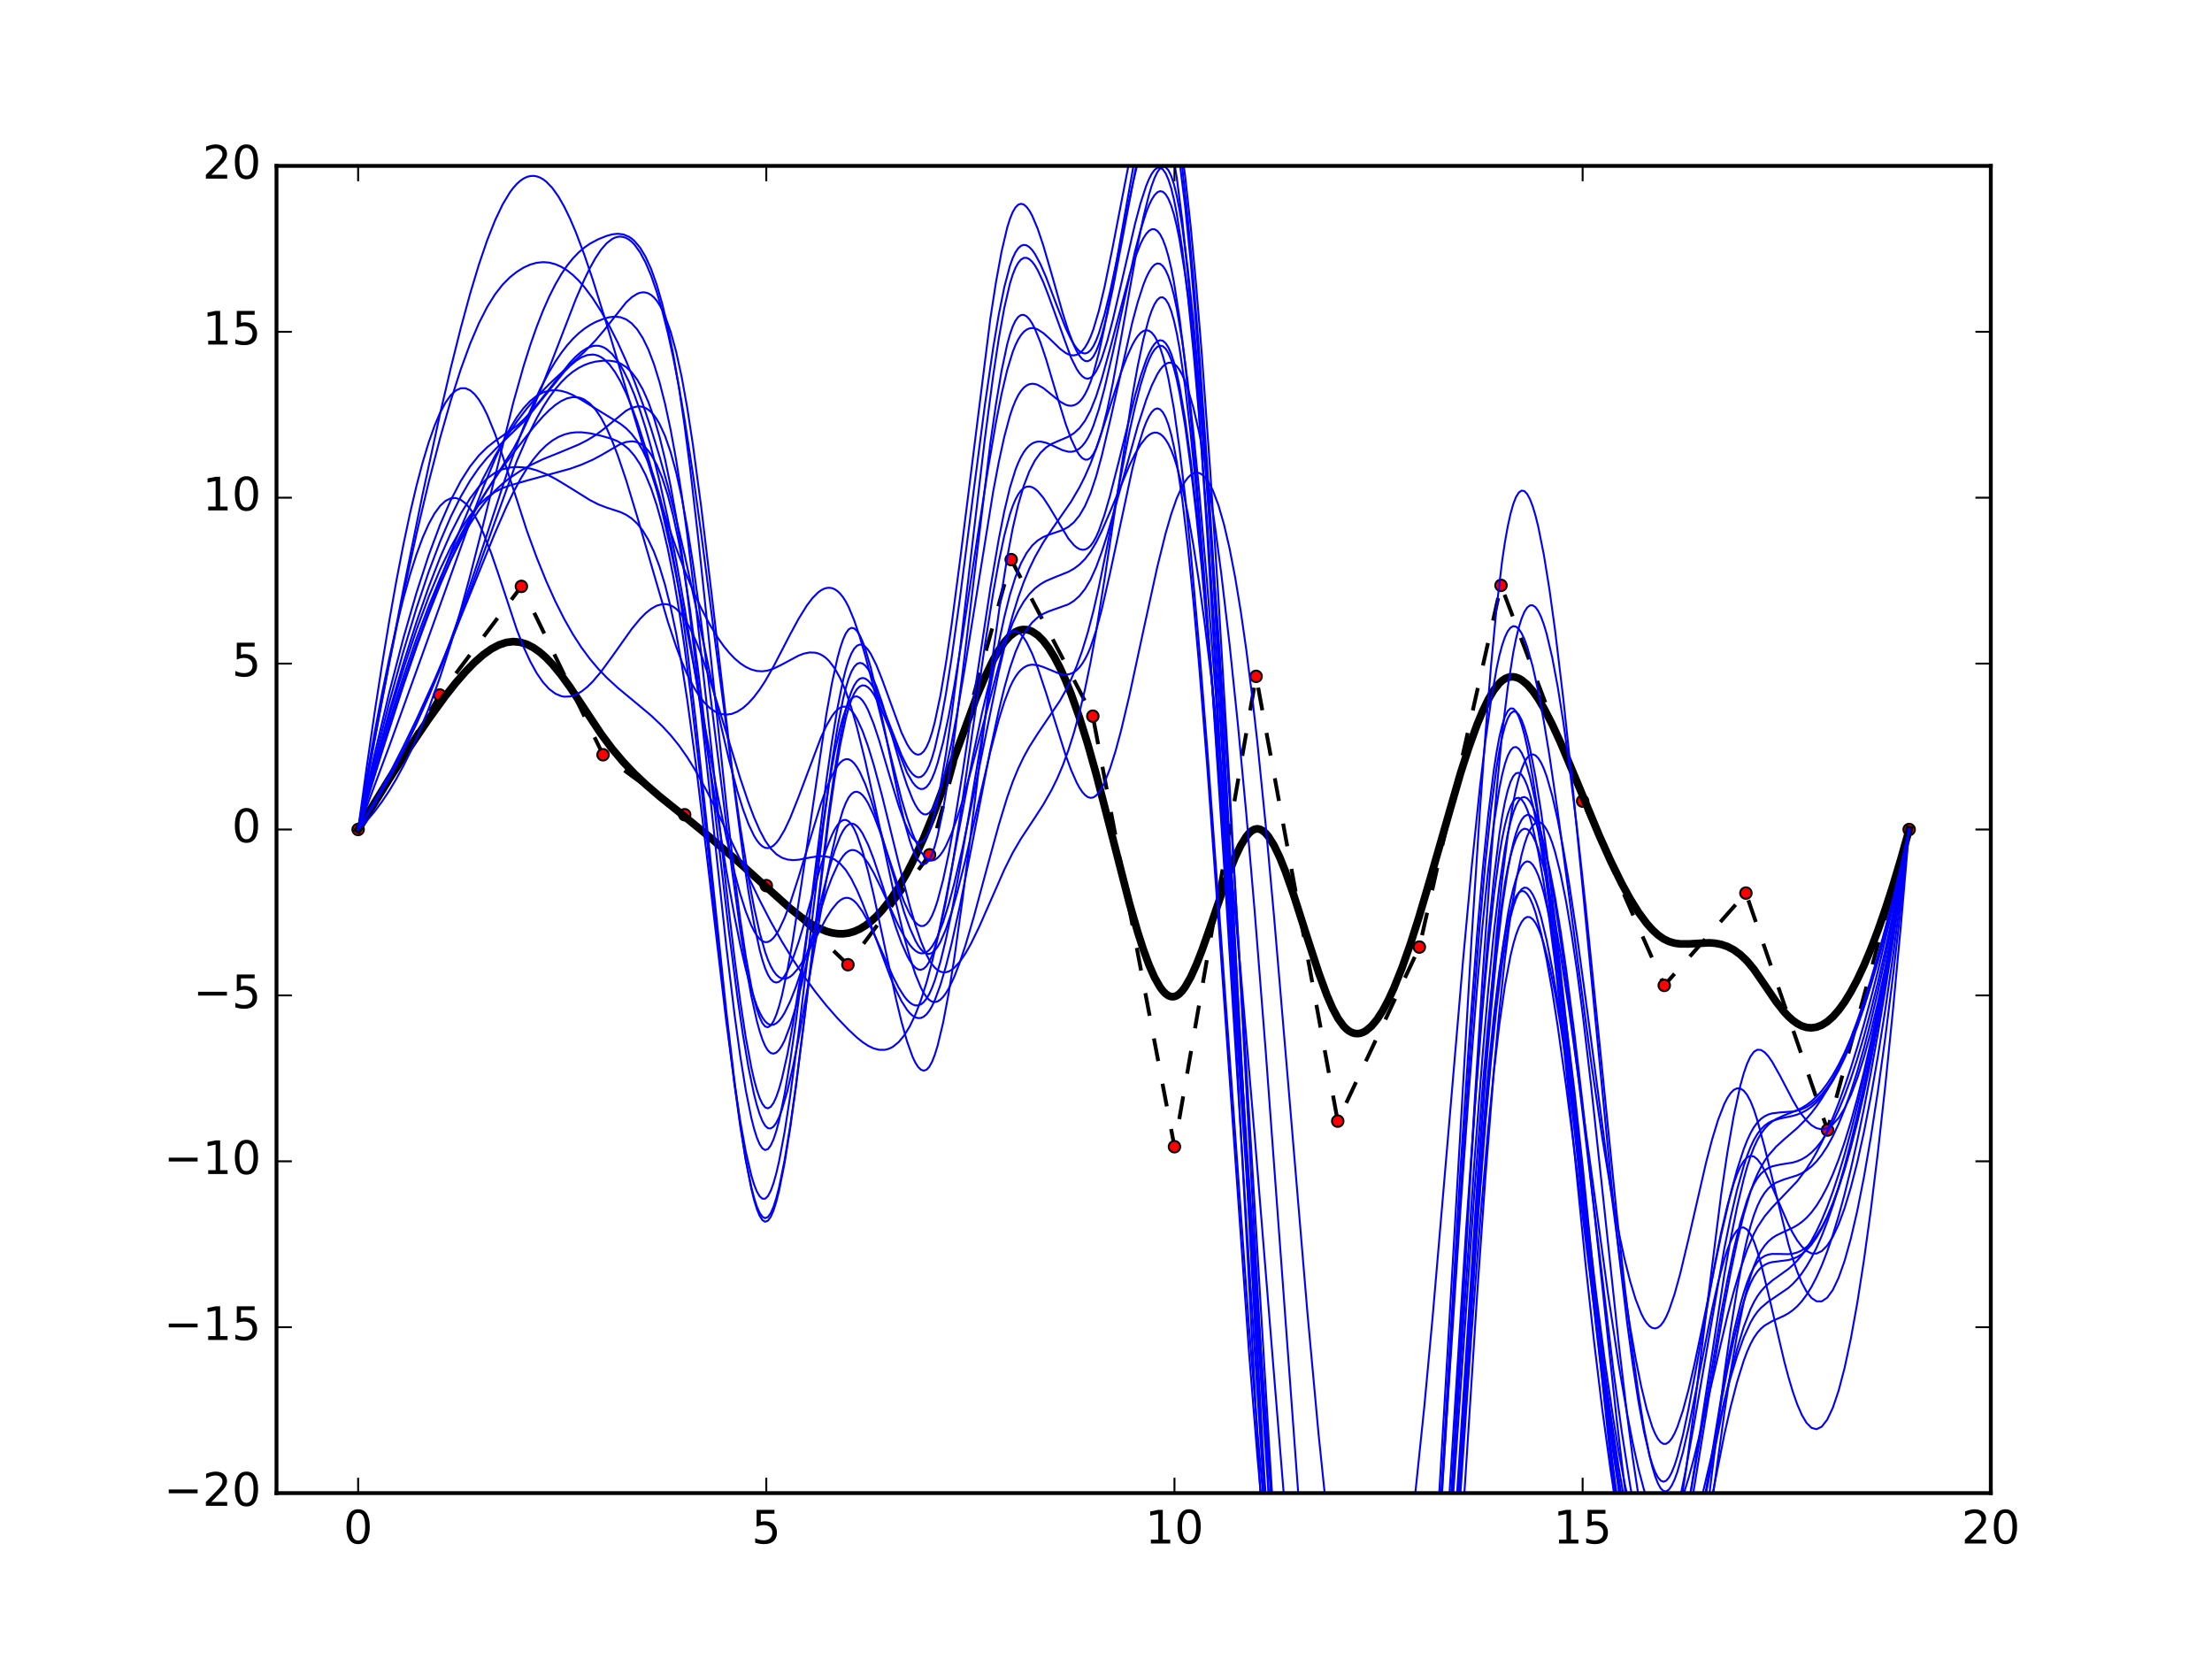 <?xml version="1.0" encoding="utf-8" standalone="no"?>
<!DOCTYPE svg PUBLIC "-//W3C//DTD SVG 1.1//EN"
  "http://www.w3.org/Graphics/SVG/1.1/DTD/svg11.dtd">
<!-- Created with matplotlib (http://matplotlib.org/) -->
<svg height="432pt" version="1.1" viewBox="0 0 576 432" width="576pt" xmlns="http://www.w3.org/2000/svg" xmlns:xlink="http://www.w3.org/1999/xlink">
 <defs>
  <style type="text/css">
*{stroke-linecap:butt;stroke-linejoin:round;stroke-miterlimit:100000;}
  </style>
 </defs>
 <g id="figure_1">
  <g id="patch_1">
   <path d="M 0 432 
L 576 432 
L 576 0 
L 0 0 
z
" style="fill:#ffffff;"/>
  </g>
  <g id="axes_1">
   <g id="patch_2">
    <path d="M 72 388.8 
L 518.4 388.8 
L 518.4 43.2 
L 72 43.2 
z
" style="fill:#ffffff;"/>
   </g>
   <g id="line2d_1">
    <path clip-path="url(#p9681acf478)" d="M 93.257 216 
L 114.514 180.974 
L 135.771 152.691 
L 157.029 196.539 
L 178.286 212.158 
L 199.543 230.613 
L 220.8 251.206 
L 242.057 222.591 
L 263.314 145.723 
L 284.571 186.493 
L 305.829 298.606 
L 327.086 176.117 
L 348.343 291.943 
L 369.6 246.617 
L 390.857 152.429 
L 412.114 208.606 
L 433.371 256.6 
L 454.629 232.557 
L 475.886 294.264 
L 497.143 216 
" style="fill:none;stroke:#000000;stroke-dasharray:6,6;stroke-dashoffset:0.0;"/>
    <defs>
     <path d="M 0 1.5 
C 0.398 1.5 0.779 1.342 1.061 1.061 
C 1.342 0.779 1.5 0.398 1.5 0 
C 1.5 -0.398 1.342 -0.779 1.061 -1.061 
C 0.779 -1.342 0.398 -1.5 0 -1.5 
C -0.398 -1.5 -0.779 -1.342 -1.061 -1.061 
C -1.342 -0.779 -1.5 -0.398 -1.5 0 
C -1.5 0.398 -1.342 0.779 -1.061 1.061 
C -0.779 1.342 -0.398 1.5 0 1.5 
z
" id="m3872acde7e" style="stroke:#000000;stroke-width:0.5;"/>
    </defs>
    <g clip-path="url(#p9681acf478)">
     <use style="fill:#ff0000;stroke:#000000;stroke-width:0.5;" x="93.257" xlink:href="#m3872acde7e" y="216.0"/>
     <use style="fill:#ff0000;stroke:#000000;stroke-width:0.5;" x="114.514" xlink:href="#m3872acde7e" y="180.974"/>
     <use style="fill:#ff0000;stroke:#000000;stroke-width:0.5;" x="135.771" xlink:href="#m3872acde7e" y="152.691"/>
     <use style="fill:#ff0000;stroke:#000000;stroke-width:0.5;" x="157.029" xlink:href="#m3872acde7e" y="196.539"/>
     <use style="fill:#ff0000;stroke:#000000;stroke-width:0.5;" x="178.286" xlink:href="#m3872acde7e" y="212.158"/>
     <use style="fill:#ff0000;stroke:#000000;stroke-width:0.5;" x="199.543" xlink:href="#m3872acde7e" y="230.613"/>
     <use style="fill:#ff0000;stroke:#000000;stroke-width:0.5;" x="220.8" xlink:href="#m3872acde7e" y="251.206"/>
     <use style="fill:#ff0000;stroke:#000000;stroke-width:0.5;" x="242.057" xlink:href="#m3872acde7e" y="222.591"/>
     <use style="fill:#ff0000;stroke:#000000;stroke-width:0.5;" x="263.314" xlink:href="#m3872acde7e" y="145.723"/>
     <use style="fill:#ff0000;stroke:#000000;stroke-width:0.5;" x="284.571" xlink:href="#m3872acde7e" y="186.493"/>
     <use style="fill:#ff0000;stroke:#000000;stroke-width:0.5;" x="305.829" xlink:href="#m3872acde7e" y="298.606"/>
     <use style="fill:#ff0000;stroke:#000000;stroke-width:0.5;" x="327.086" xlink:href="#m3872acde7e" y="176.117"/>
     <use style="fill:#ff0000;stroke:#000000;stroke-width:0.5;" x="348.343" xlink:href="#m3872acde7e" y="291.943"/>
     <use style="fill:#ff0000;stroke:#000000;stroke-width:0.5;" x="369.6" xlink:href="#m3872acde7e" y="246.617"/>
     <use style="fill:#ff0000;stroke:#000000;stroke-width:0.5;" x="390.857" xlink:href="#m3872acde7e" y="152.429"/>
     <use style="fill:#ff0000;stroke:#000000;stroke-width:0.5;" x="412.114" xlink:href="#m3872acde7e" y="208.606"/>
     <use style="fill:#ff0000;stroke:#000000;stroke-width:0.5;" x="433.371" xlink:href="#m3872acde7e" y="256.6"/>
     <use style="fill:#ff0000;stroke:#000000;stroke-width:0.5;" x="454.629" xlink:href="#m3872acde7e" y="232.557"/>
     <use style="fill:#ff0000;stroke:#000000;stroke-width:0.5;" x="475.886" xlink:href="#m3872acde7e" y="294.264"/>
     <use style="fill:#ff0000;stroke:#000000;stroke-width:0.5;" x="497.143" xlink:href="#m3872acde7e" y="216.0"/>
    </g>
   </g>
   <g id="line2d_2">
    <path clip-path="url(#p9681acf478)" d="M 93.257 216 
L 101.378 202.828 
L 106.772 194.416 
L 111.632 187.217 
L 116.016 181.187 
L 118.701 177.796 
L 121.216 174.895 
L 123.578 172.47 
L 125.804 170.51 
L 127.91 169.002 
L 129.914 167.934 
L 131.831 167.293 
L 133.68 167.067 
L 135.475 167.242 
L 137.223 167.787 
L 138.928 168.667 
L 140.593 169.845 
L 142.222 171.285 
L 143.817 172.951 
L 146.156 175.795 
L 148.439 178.942 
L 152.151 184.532 
L 156.517 191.111 
L 159.414 195 
L 162.311 198.431 
L 165.208 201.48 
L 168.104 204.227 
L 171.725 207.356 
L 178.243 212.596 
L 184.761 217.948 
L 192.003 224.183 
L 199.969 231.361 
L 205.762 236.559 
L 208.659 238.864 
L 210.832 240.357 
L 213.004 241.588 
L 215.177 242.502 
L 216.625 242.908 
L 218.074 243.132 
L 219.522 243.158 
L 220.97 242.971 
L 222.419 242.556 
L 223.867 241.914 
L 225.316 241.044 
L 226.764 239.946 
L 228.212 238.621 
L 229.661 237.069 
L 231.833 234.317 
L 234.006 231.055 
L 236.178 227.286 
L 238.351 223.01 
L 240.524 218.228 
L 242.696 212.942 
L 245.593 205.236 
L 254.283 181.494 
L 256.456 176.347 
L 258.628 171.87 
L 260.077 169.345 
L 261.525 167.249 
L 262.973 165.634 
L 264.422 164.547 
L 265.146 164.206 
L 265.87 163.996 
L 266.594 163.916 
L 267.319 163.965 
L 268.043 164.14 
L 268.767 164.439 
L 270.215 165.405 
L 271.664 166.847 
L 273.112 168.75 
L 274.561 171.101 
L 276.009 173.884 
L 277.457 177.085 
L 278.906 180.689 
L 281.078 186.819 
L 283.251 193.774 
L 285.423 201.501 
L 288.32 212.694 
L 294.114 235.273 
L 296.286 242.81 
L 297.735 247.289 
L 299.183 251.221 
L 300.631 254.507 
L 302.08 257.052 
L 302.804 258.016 
L 303.528 258.758 
L 304.252 259.266 
L 304.977 259.528 
L 305.701 259.532 
L 306.425 259.269 
L 307.149 258.749 
L 307.873 257.991 
L 308.598 257.014 
L 310.046 254.475 
L 311.494 251.282 
L 312.943 247.586 
L 315.115 241.423 
L 319.46 228.726 
L 321.633 223.201 
L 323.081 220.165 
L 324.53 217.823 
L 325.254 216.958 
L 325.978 216.322 
L 326.702 215.935 
L 327.427 215.813 
L 328.151 215.96 
L 328.875 216.36 
L 329.599 216.998 
L 330.323 217.858 
L 331.772 220.179 
L 333.22 223.198 
L 334.668 226.788 
L 336.841 232.968 
L 340.462 244.333 
L 343.359 253.248 
L 345.531 259.166 
L 346.98 262.51 
L 348.428 265.224 
L 349.876 267.215 
L 350.601 267.941 
L 351.325 268.495 
L 352.049 268.88 
L 352.773 269.1 
L 353.497 269.161 
L 354.222 269.066 
L 354.946 268.82 
L 355.67 268.427 
L 357.118 267.221 
L 358.567 265.481 
L 360.015 263.244 
L 361.463 260.545 
L 362.912 257.419 
L 365.084 252.009 
L 367.257 245.84 
L 369.43 239.031 
L 372.326 229.195 
L 380.292 201.429 
L 382.465 194.668 
L 384.638 188.655 
L 386.086 185.168 
L 387.534 182.171 
L 388.983 179.727 
L 390.431 177.901 
L 391.155 177.238 
L 391.88 176.747 
L 392.604 176.421 
L 393.328 176.255 
L 394.052 176.242 
L 394.776 176.376 
L 395.5 176.65 
L 396.225 177.059 
L 397.673 178.254 
L 399.121 179.912 
L 400.57 181.981 
L 402.018 184.412 
L 404.191 188.627 
L 406.363 193.374 
L 409.984 202.008 
L 416.502 217.725 
L 419.399 224.182 
L 422.296 230.081 
L 424.468 234.041 
L 426.641 237.529 
L 428.813 240.475 
L 430.262 242.104 
L 431.71 243.443 
L 433.158 244.47 
L 434.607 245.174 
L 436.059 245.595 
L 437.517 245.792 
L 439.722 245.798 
L 445.017 245.506 
L 446.583 245.613 
L 448.178 245.913 
L 449.807 246.467 
L 451.472 247.334 
L 453.177 248.574 
L 454.925 250.247 
L 456.72 252.411 
L 459.518 256.474 
L 462.49 260.834 
L 464.596 263.499 
L 465.693 264.668 
L 466.822 265.687 
L 467.985 266.525 
L 469.184 267.153 
L 470.421 267.539 
L 471.699 267.653 
L 473.019 267.465 
L 474.384 266.944 
L 475.796 266.06 
L 477.256 264.782 
L 478.768 263.079 
L 480.332 260.921 
L 481.951 258.278 
L 483.628 255.119 
L 485.364 251.414 
L 487.161 247.132 
L 489.022 242.242 
L 490.949 236.715 
L 492.943 230.519 
L 495.007 223.624 
L 497.143 216 
L 497.143 216 
" style="fill:none;stroke:#000000;stroke-linecap:square;stroke-width:2.0;"/>
   </g>
   <g id="line2d_3">
    <path clip-path="url(#p9681acf478)" d="M 93.257 216 
L 95.393 200.395 
L 97.457 186.157 
L 99.451 173.234 
L 101.378 161.573 
L 103.239 151.122 
L 105.036 141.829 
L 106.772 133.642 
L 108.449 126.508 
L 110.068 120.376 
L 111.632 115.193 
L 113.144 110.906 
L 114.604 107.465 
L 116.016 104.816 
L 117.381 102.907 
L 118.701 101.686 
L 119.979 101.101 
L 121.216 101.099 
L 122.415 101.63 
L 123.578 102.639 
L 124.707 104.075 
L 125.804 105.886 
L 126.871 108.02 
L 128.924 113.046 
L 130.882 118.736 
L 137.223 138.294 
L 139.765 145.221 
L 142.222 151.295 
L 144.604 156.596 
L 146.923 161.199 
L 149.19 165.181 
L 151.416 168.619 
L 153.613 171.59 
L 155.793 174.17 
L 157.966 176.438 
L 160.863 179.104 
L 165.208 182.698 
L 169.553 186.335 
L 172.45 189.078 
L 174.622 191.428 
L 176.795 194.112 
L 178.967 197.203 
L 181.14 200.723 
L 184.037 205.968 
L 186.933 211.686 
L 192.003 222.309 
L 197.796 234.382 
L 200.693 239.983 
L 203.59 245.146 
L 206.487 249.889 
L 209.383 254.236 
L 212.28 258.211 
L 215.177 261.838 
L 218.074 265.142 
L 220.97 268.147 
L 223.143 270.179 
L 224.591 271.348 
L 226.04 272.305 
L 227.488 272.997 
L 228.937 273.368 
L 230.385 273.365 
L 231.109 273.205 
L 231.833 272.932 
L 232.557 272.537 
L 234.006 271.358 
L 235.454 269.614 
L 236.903 267.25 
L 238.351 264.212 
L 239.799 260.445 
L 241.248 255.894 
L 242.696 250.51 
L 244.145 244.335 
L 246.317 233.929 
L 249.214 218.769 
L 253.559 195.887 
L 255.732 185.56 
L 257.18 179.457 
L 258.628 174.166 
L 260.077 169.849 
L 260.801 168.106 
L 261.525 166.667 
L 262.249 165.552 
L 262.973 164.781 
L 263.698 164.373 
L 264.422 164.324 
L 265.146 164.611 
L 265.87 165.209 
L 266.594 166.091 
L 267.319 167.234 
L 268.767 170.201 
L 270.215 173.908 
L 272.388 180.419 
L 277.457 196.542 
L 278.906 200.486 
L 280.354 203.769 
L 281.078 205.1 
L 281.802 206.19 
L 282.527 207.015 
L 283.251 207.549 
L 283.975 207.768 
L 284.699 207.646 
L 285.423 207.17 
L 286.148 206.358 
L 286.872 205.228 
L 287.596 203.803 
L 289.044 200.144 
L 290.493 195.546 
L 291.941 190.172 
L 294.114 181.013 
L 297.735 164.187 
L 301.356 147.623 
L 303.528 138.874 
L 304.977 133.879 
L 306.425 129.742 
L 307.873 126.568 
L 308.598 125.354 
L 309.322 124.393 
L 310.046 123.689 
L 310.77 123.246 
L 311.494 123.066 
L 312.218 123.155 
L 312.943 123.515 
L 313.667 124.15 
L 314.391 125.064 
L 315.115 126.261 
L 315.839 127.744 
L 317.288 131.584 
L 318.736 136.612 
L 320.185 142.86 
L 321.633 150.355 
L 323.081 159.128 
L 324.53 169.207 
L 325.978 180.623 
L 327.427 193.404 
L 329.599 214.985 
L 331.772 238.829 
L 335.393 281.58 
L 340.462 341.974 
L 343.359 373.539 
L 345.531 394.458 
L 346.98 406.679 
L 348.428 417.263 
L 349.876 426.04 
L 351.323 433 
M 361.666 433 
L 362.912 427.49 
L 364.36 419.631 
L 365.809 410.285 
L 367.257 399.488 
L 368.705 387.269 
L 370.878 366.377 
L 373.051 342.941 
L 376.672 300.635 
L 381.017 249.606 
L 383.189 226.068 
L 385.362 205.038 
L 386.81 192.853 
L 388.259 182.445 
L 389.707 174.077 
L 390.431 170.741 
L 391.155 168.015 
L 391.88 165.905 
L 392.604 164.39 
L 393.328 163.447 
L 394.052 163.05 
L 394.776 163.176 
L 395.5 163.802 
L 396.225 164.902 
L 396.949 166.453 
L 397.673 168.431 
L 399.121 173.572 
L 400.57 180.133 
L 402.018 187.92 
L 403.467 196.743 
L 405.639 211.498 
L 408.536 233.002 
L 414.329 276.584 
L 417.226 296.261 
L 419.399 309.492 
L 421.571 321.103 
L 423.02 327.808 
L 424.468 333.586 
L 425.917 338.356 
L 427.365 342.035 
L 428.089 343.439 
L 428.813 344.54 
L 429.537 345.327 
L 430.262 345.789 
L 430.986 345.917 
L 431.71 345.699 
L 432.434 345.127 
L 433.158 344.188 
L 433.883 342.877 
L 434.607 341.21 
L 436.059 336.949 
L 437.517 331.678 
L 439.722 322.473 
L 444.244 302.772 
L 445.796 296.823 
L 447.377 291.638 
L 448.988 287.49 
L 449.807 285.89 
L 450.635 284.651 
L 451.472 283.809 
L 452.319 283.396 
L 453.177 283.447 
L 454.046 283.996 
L 454.925 285.078 
L 455.817 286.725 
L 456.72 288.972 
L 457.637 291.802 
L 459.518 298.838 
L 465.693 323.974 
L 466.822 327.732 
L 467.985 331.109 
L 469.184 334.006 
L 470.421 336.328 
L 471.699 337.977 
L 473.019 338.856 
L 474.384 338.868 
L 475.796 337.917 
L 477.256 335.904 
L 478.768 332.733 
L 480.332 328.308 
L 481.951 322.53 
L 483.628 315.304 
L 485.364 306.532 
L 487.161 296.116 
L 489.022 283.961 
L 490.949 269.969 
L 492.943 254.043 
L 495.007 236.085 
L 497.143 216 
L 497.143 216 
" style="fill:none;stroke:#0000ff;stroke-linecap:square;stroke-width:0.5;"/>
   </g>
   <g id="line2d_4">
    <path clip-path="url(#p9681acf478)" d="M 93.257 216 
L 95.393 203.001 
L 97.457 191.261 
L 99.451 180.728 
L 101.378 171.35 
L 103.239 163.075 
L 105.036 155.853 
L 106.772 149.631 
L 108.449 144.358 
L 110.068 139.982 
L 111.632 136.451 
L 113.144 133.715 
L 114.604 131.722 
L 116.016 130.419 
L 117.381 129.756 
L 118.701 129.68 
L 119.979 130.141 
L 121.216 131.086 
L 122.415 132.464 
L 123.578 134.223 
L 124.707 136.313 
L 125.804 138.68 
L 127.91 144.043 
L 129.914 149.9 
L 134.583 163.998 
L 136.354 168.508 
L 138.081 172.261 
L 139.765 175.303 
L 141.412 177.68 
L 143.023 179.437 
L 144.604 180.62 
L 146.156 181.275 
L 146.923 181.419 
L 148.439 181.367 
L 149.936 180.901 
L 151.416 180.066 
L 152.883 178.909 
L 154.341 177.475 
L 156.517 174.903 
L 159.414 170.94 
L 164.483 163.797 
L 166.656 161.165 
L 168.104 159.698 
L 169.553 158.531 
L 171.001 157.72 
L 172.45 157.325 
L 173.174 157.302 
L 173.898 157.404 
L 174.622 157.64 
L 175.346 158.015 
L 176.071 158.539 
L 176.795 159.217 
L 178.243 161.067 
L 179.691 163.6 
L 181.14 166.749 
L 182.588 170.417 
L 184.761 176.684 
L 187.658 185.961 
L 192.727 202.576 
L 194.9 209.004 
L 196.348 212.819 
L 197.796 216.145 
L 199.245 218.887 
L 200.693 220.964 
L 202.141 222.416 
L 203.59 223.338 
L 205.038 223.824 
L 206.487 223.971 
L 207.935 223.873 
L 210.832 223.32 
L 213.004 222.968 
L 214.453 222.941 
L 215.901 223.192 
L 217.349 223.814 
L 218.798 224.903 
L 220.246 226.554 
L 221.695 228.853 
L 223.143 231.76 
L 224.591 235.139 
L 226.764 240.8 
L 231.833 254.391 
L 233.282 257.762 
L 234.73 260.656 
L 236.178 262.938 
L 236.903 263.807 
L 237.627 264.471 
L 238.351 264.915 
L 239.075 265.121 
L 239.799 265.072 
L 240.524 264.751 
L 241.248 264.142 
L 241.972 263.226 
L 242.696 261.992 
L 243.42 260.45 
L 244.869 256.523 
L 246.317 251.6 
L 247.765 245.837 
L 249.938 235.962 
L 252.835 221.316 
L 257.904 195.131 
L 260.077 185.06 
L 261.525 179.122 
L 262.973 173.985 
L 264.422 169.786 
L 265.87 166.487 
L 267.319 163.965 
L 268.767 162.098 
L 270.215 160.761 
L 271.664 159.831 
L 273.112 159.185 
L 278.182 157.377 
L 279.63 156.48 
L 281.078 155.188 
L 282.527 153.378 
L 283.975 150.926 
L 285.423 147.717 
L 286.872 143.784 
L 288.32 139.273 
L 290.493 131.751 
L 296.286 110.843 
L 298.459 104.128 
L 299.907 100.4 
L 301.356 97.445 
L 302.08 96.304 
L 302.804 95.413 
L 303.528 94.791 
L 304.252 94.455 
L 304.977 94.426 
L 305.701 94.721 
L 306.425 95.358 
L 307.149 96.338 
L 307.873 97.657 
L 308.598 99.311 
L 309.322 101.296 
L 310.77 106.24 
L 312.218 112.457 
L 313.667 119.912 
L 315.115 128.572 
L 316.564 138.403 
L 318.012 149.371 
L 320.185 167.882 
L 322.357 188.761 
L 324.53 211.896 
L 326.702 237.172 
L 329.599 273.882 
L 333.944 332.864 
L 339.014 401.859 
L 341.455 433 
M 372.02 433 
L 373.775 405.629 
L 376.672 356.707 
L 383.189 244.554 
L 385.362 211.163 
L 386.81 191.137 
L 388.259 173.35 
L 389.707 158.188 
L 391.155 146.036 
L 391.88 141.176 
L 392.604 137.109 
L 393.328 133.808 
L 394.052 131.247 
L 394.776 129.401 
L 395.5 128.243 
L 396.225 127.748 
L 396.949 127.888 
L 397.673 128.639 
L 398.397 129.974 
L 399.121 131.866 
L 399.846 134.291 
L 400.57 137.221 
L 402.018 144.494 
L 403.467 153.479 
L 404.915 163.965 
L 407.088 182.054 
L 409.26 202.349 
L 412.157 231.626 
L 419.399 306.215 
L 421.571 326.503 
L 423.744 344.762 
L 425.192 355.512 
L 426.641 364.917 
L 428.089 372.799 
L 429.537 378.981 
L 430.262 381.379 
L 430.986 383.286 
L 431.71 384.678 
L 432.434 385.535 
L 433.158 385.834 
L 433.883 385.556 
L 434.607 384.721 
L 435.332 383.368 
L 436.059 381.54 
L 436.787 379.277 
L 438.249 373.609 
L 439.722 366.693 
L 441.961 354.696 
L 446.583 328.911 
L 448.178 320.988 
L 449.807 313.947 
L 451.472 308.115 
L 452.319 305.756 
L 453.177 303.821 
L 454.046 302.353 
L 454.925 301.392 
L 455.817 300.98 
L 456.72 301.156 
L 457.637 301.911 
L 458.569 303.168 
L 459.518 304.84 
L 461.476 309.093 
L 465.693 318.85 
L 466.822 321.055 
L 467.985 322.996 
L 469.184 324.588 
L 470.421 325.747 
L 471.699 326.387 
L 473.019 326.424 
L 474.384 325.772 
L 475.796 324.347 
L 477.256 322.064 
L 478.768 318.837 
L 480.332 314.582 
L 481.951 309.214 
L 483.628 302.647 
L 485.364 294.798 
L 487.161 285.58 
L 489.022 274.91 
L 490.949 262.702 
L 492.943 248.871 
L 495.007 233.332 
L 497.143 216 
L 497.143 216 
" style="fill:none;stroke:#0000ff;stroke-linecap:square;stroke-width:0.5;"/>
   </g>
   <g id="line2d_5">
    <path clip-path="url(#p9681acf478)" d="M 93.257 216 
L 95.393 208.763 
L 97.457 201.921 
L 101.378 189.372 
L 105.036 178.244 
L 108.449 168.432 
L 111.632 159.828 
L 114.604 152.326 
L 117.381 145.819 
L 119.979 140.2 
L 122.415 135.362 
L 124.707 131.199 
L 126.871 127.604 
L 129.914 123.042 
L 133.68 117.95 
L 138.928 111.24 
L 141.412 108.408 
L 143.023 106.799 
L 144.604 105.457 
L 146.156 104.419 
L 147.683 103.721 
L 149.19 103.403 
L 150.678 103.499 
L 151.416 103.715 
L 152.151 104.049 
L 153.613 105.088 
L 155.068 106.655 
L 156.517 108.787 
L 157.966 111.515 
L 159.414 114.807 
L 160.863 118.588 
L 163.035 125.006 
L 165.932 134.553 
L 173.898 161.877 
L 176.071 168.389 
L 177.519 172.249 
L 178.967 175.638 
L 180.416 178.521 
L 181.864 180.914 
L 183.312 182.832 
L 184.761 184.293 
L 186.209 185.313 
L 187.658 185.908 
L 189.106 186.095 
L 190.554 185.891 
L 192.003 185.311 
L 193.451 184.372 
L 194.9 183.092 
L 196.348 181.486 
L 197.796 179.571 
L 199.245 177.363 
L 201.417 173.564 
L 205.762 165.171 
L 207.935 161.16 
L 210.108 157.66 
L 211.556 155.756 
L 213.004 154.294 
L 213.728 153.757 
L 214.453 153.362 
L 215.177 153.122 
L 215.901 153.046 
L 216.625 153.146 
L 217.349 153.433 
L 218.074 153.916 
L 218.798 154.608 
L 219.522 155.518 
L 220.246 156.657 
L 220.97 158.037 
L 222.419 161.504 
L 223.867 165.79 
L 225.316 170.734 
L 227.488 179.044 
L 234.73 208.058 
L 236.178 212.92 
L 237.627 217.1 
L 239.075 220.439 
L 239.799 221.745 
L 240.524 222.781 
L 241.248 223.529 
L 241.972 223.968 
L 242.696 224.082 
L 243.42 223.882 
L 244.145 223.384 
L 244.869 222.607 
L 245.593 221.567 
L 246.317 220.283 
L 247.765 217.054 
L 249.214 213.06 
L 250.662 208.444 
L 252.835 200.662 
L 260.801 170.595 
L 262.249 166.098 
L 263.698 162.252 
L 265.146 159.124 
L 266.594 156.637 
L 268.043 154.7 
L 269.491 153.223 
L 270.94 152.115 
L 272.388 151.283 
L 274.561 150.356 
L 278.182 148.906 
L 279.63 148.094 
L 281.078 147.012 
L 282.527 145.57 
L 283.975 143.677 
L 285.423 141.248 
L 286.872 138.325 
L 289.044 133.316 
L 294.114 121.173 
L 295.562 118.22 
L 297.01 115.754 
L 298.459 113.917 
L 299.183 113.277 
L 299.907 112.848 
L 300.631 112.645 
L 301.356 112.688 
L 302.08 112.993 
L 302.804 113.579 
L 303.528 114.462 
L 304.252 115.66 
L 304.977 117.191 
L 305.701 119.073 
L 306.425 121.32 
L 307.873 126.893 
L 309.322 133.84 
L 310.77 142.081 
L 312.218 151.538 
L 313.667 162.132 
L 315.839 179.982 
L 318.012 199.948 
L 320.185 221.763 
L 323.081 253.266 
L 326.702 295.645 
L 331.772 358.218 
L 337.565 429.298 
L 337.879 433 
M 375.586 433 
L 378.844 376.459 
L 383.913 288.316 
L 386.086 253.934 
L 388.259 223.439 
L 389.707 205.899 
L 391.155 191.034 
L 392.604 179.07 
L 394.052 169.9 
L 394.776 166.315 
L 395.5 163.372 
L 396.225 161.052 
L 396.949 159.335 
L 397.673 158.203 
L 398.397 157.636 
L 399.121 157.617 
L 399.846 158.125 
L 400.57 159.142 
L 401.294 160.649 
L 402.018 162.627 
L 402.742 165.058 
L 404.191 171.198 
L 405.639 178.919 
L 407.088 188.069 
L 408.536 198.497 
L 410.709 216.202 
L 412.881 235.926 
L 416.502 271.578 
L 420.847 314.702 
L 423.02 334.655 
L 425.192 352.536 
L 426.641 362.935 
L 428.089 371.858 
L 429.537 379.082 
L 430.262 381.989 
L 430.986 384.387 
L 431.71 386.25 
L 432.434 387.549 
L 433.158 388.258 
L 433.883 388.352 
L 434.607 387.852 
L 435.332 386.805 
L 436.059 385.259 
L 436.787 383.259 
L 438.249 378.088 
L 439.722 371.668 
L 441.961 360.517 
L 445.796 341.006 
L 447.377 333.972 
L 448.988 327.941 
L 449.807 325.42 
L 450.635 323.29 
L 451.472 321.599 
L 452.319 320.394 
L 453.177 319.721 
L 454.046 319.627 
L 454.925 320.16 
L 455.817 321.366 
L 456.72 323.291 
L 457.637 325.919 
L 458.569 329.139 
L 460.486 336.897 
L 464.596 354.422 
L 465.693 358.545 
L 466.822 362.332 
L 467.985 365.667 
L 469.184 368.434 
L 470.421 370.517 
L 471.699 371.799 
L 473.019 372.165 
L 474.384 371.498 
L 475.796 369.682 
L 477.256 366.601 
L 478.768 362.139 
L 480.332 356.179 
L 481.951 348.607 
L 483.628 339.304 
L 485.364 328.156 
L 487.161 315.046 
L 489.022 299.857 
L 490.949 282.475 
L 492.943 262.782 
L 495.007 240.662 
L 497.143 216 
L 497.143 216 
" style="fill:none;stroke:#0000ff;stroke-linecap:square;stroke-width:0.5;"/>
   </g>
   <g id="line2d_6">
    <path clip-path="url(#p9681acf478)" d="M 93.257 216 
L 99.451 182.442 
L 105.036 153.407 
L 110.068 128.594 
L 114.604 107.704 
L 117.381 95.807 
L 119.979 85.43 
L 122.415 76.485 
L 124.707 68.882 
L 126.871 62.532 
L 128.924 57.347 
L 130.882 53.236 
L 132.763 50.111 
L 133.68 48.891 
L 134.583 47.884 
L 135.475 47.082 
L 136.354 46.478 
L 137.223 46.067 
L 138.081 45.842 
L 138.928 45.797 
L 139.765 45.924 
L 140.593 46.219 
L 141.412 46.674 
L 142.222 47.283 
L 143.817 48.938 
L 145.383 51.133 
L 146.923 53.817 
L 148.439 56.939 
L 149.936 60.448 
L 152.151 66.325 
L 154.341 72.787 
L 157.966 84.39 
L 164.483 106.277 
L 169.553 123.067 
L 173.174 134.359 
L 176.071 142.709 
L 178.243 148.458 
L 180.416 153.694 
L 182.588 158.389 
L 184.761 162.529 
L 186.933 166.098 
L 188.382 168.151 
L 189.83 169.938 
L 191.279 171.454 
L 192.727 172.695 
L 194.175 173.655 
L 195.624 174.331 
L 197.072 174.716 
L 198.52 174.807 
L 199.969 174.6 
L 201.417 174.118 
L 203.59 173.055 
L 207.935 170.718 
L 209.383 170.18 
L 210.832 169.899 
L 212.28 169.958 
L 213.004 170.141 
L 213.728 170.439 
L 214.453 170.864 
L 215.177 171.426 
L 215.901 172.134 
L 217.349 174.033 
L 218.798 176.642 
L 220.246 180.045 
L 221.695 184.315 
L 223.143 189.397 
L 225.316 198.213 
L 228.212 211.397 
L 233.282 234.99 
L 235.454 243.975 
L 236.903 249.21 
L 238.351 253.663 
L 239.799 257.182 
L 240.524 258.545 
L 241.248 259.617 
L 241.972 260.38 
L 242.696 260.818 
L 243.42 260.941 
L 244.145 260.764 
L 244.869 260.305 
L 245.593 259.58 
L 246.317 258.605 
L 247.041 257.398 
L 248.49 254.351 
L 249.938 250.573 
L 251.386 246.195 
L 253.559 238.798 
L 257.18 225.358 
L 260.077 214.804 
L 262.249 207.701 
L 263.698 203.601 
L 265.146 200.088 
L 266.594 197.072 
L 268.043 194.451 
L 270.215 191.033 
L 276.009 182.463 
L 277.457 179.883 
L 278.906 176.921 
L 280.354 173.473 
L 281.802 169.437 
L 283.251 164.707 
L 284.699 159.182 
L 286.148 152.828 
L 288.32 142.158 
L 294.114 112.4 
L 295.562 105.887 
L 297.01 100.195 
L 298.459 95.551 
L 299.183 93.692 
L 299.907 92.179 
L 300.631 91.042 
L 301.356 90.307 
L 302.08 90.003 
L 302.804 90.158 
L 303.528 90.801 
L 304.252 91.959 
L 304.977 93.662 
L 305.701 95.936 
L 306.425 98.806 
L 307.149 102.261 
L 308.598 110.833 
L 310.046 121.458 
L 311.494 133.946 
L 312.943 148.104 
L 315.115 172.053 
L 317.288 198.681 
L 320.185 237.232 
L 325.254 308.766 
L 329.599 369.031 
L 333.22 416.114 
L 334.589 433 
M 378.484 433 
L 384.638 337.156 
L 386.81 306.424 
L 388.983 279.056 
L 390.431 263.214 
L 391.88 249.645 
L 393.328 238.403 
L 394.776 229.402 
L 396.225 222.555 
L 396.949 219.911 
L 397.673 217.773 
L 398.397 216.13 
L 399.121 214.97 
L 399.846 214.282 
L 400.57 214.056 
L 401.294 214.281 
L 402.018 214.946 
L 402.742 216.039 
L 403.467 217.55 
L 404.191 219.468 
L 404.915 221.782 
L 406.363 227.553 
L 407.812 234.776 
L 409.26 243.363 
L 410.709 253.226 
L 412.157 264.278 
L 414.329 282.781 
L 417.226 309.684 
L 421.571 350.354 
L 423.744 368.822 
L 425.192 379.813 
L 426.641 389.427 
L 428.089 397.389 
L 428.813 400.664 
L 429.537 403.423 
L 430.262 405.632 
L 430.986 407.256 
L 431.71 408.261 
L 432.434 408.613 
L 433.158 408.276 
L 433.883 407.223 
L 434.607 405.472 
L 435.332 403.074 
L 436.059 400.076 
L 437.517 392.484 
L 438.984 383.09 
L 441.21 366.485 
L 448.178 311.025 
L 449.807 300.086 
L 451.472 290.507 
L 453.177 282.683 
L 454.046 279.553 
L 454.925 277.01 
L 455.817 275.103 
L 456.72 273.881 
L 457.637 273.343 
L 458.569 273.416 
L 459.518 274.019 
L 460.486 275.074 
L 461.476 276.502 
L 463.529 280.155 
L 466.822 286.443 
L 467.985 288.436 
L 469.184 290.246 
L 470.421 291.793 
L 471.699 292.997 
L 473.019 293.78 
L 474.384 294.062 
L 475.796 293.763 
L 477.256 292.804 
L 478.768 291.106 
L 480.332 288.589 
L 481.951 285.175 
L 483.628 280.783 
L 485.364 275.334 
L 487.161 268.748 
L 489.022 260.948 
L 490.949 251.852 
L 492.943 241.381 
L 495.007 229.457 
L 497.143 216 
L 497.143 216 
" style="fill:none;stroke:#0000ff;stroke-linecap:square;stroke-width:0.5;"/>
   </g>
   <g id="line2d_7">
    <path clip-path="url(#p9681acf478)" d="M 93.257 216 
L 95.393 204.15 
L 97.457 192.98 
L 101.378 172.594 
L 105.036 154.674 
L 108.449 139.052 
L 111.632 125.559 
L 114.604 114.028 
L 117.381 104.29 
L 119.979 96.177 
L 122.415 89.522 
L 124.707 84.155 
L 126.871 79.909 
L 128.924 76.617 
L 130.882 74.109 
L 132.763 72.217 
L 134.583 70.775 
L 136.354 69.673 
L 138.081 68.892 
L 139.765 68.424 
L 141.412 68.257 
L 143.023 68.383 
L 144.604 68.792 
L 146.156 69.474 
L 147.683 70.418 
L 149.19 71.616 
L 150.678 73.058 
L 152.151 74.733 
L 154.341 77.662 
L 156.517 81.062 
L 158.69 84.905 
L 160.863 89.205 
L 163.035 93.997 
L 165.208 99.318 
L 167.38 105.202 
L 169.553 111.686 
L 171.725 118.804 
L 173.898 126.593 
L 176.071 135.088 
L 178.243 144.324 
L 181.14 157.706 
L 187.658 188.579 
L 189.83 197.847 
L 192.003 206.015 
L 193.451 210.675 
L 194.9 214.585 
L 196.348 217.639 
L 197.072 218.812 
L 197.796 219.732 
L 198.52 220.386 
L 199.245 220.761 
L 199.969 220.845 
L 200.693 220.643 
L 201.417 220.178 
L 202.141 219.468 
L 202.866 218.537 
L 204.314 216.09 
L 205.762 213.006 
L 207.935 207.551 
L 213.728 192.148 
L 215.177 189.012 
L 216.625 186.499 
L 217.349 185.528 
L 218.074 184.775 
L 218.798 184.262 
L 219.522 184.01 
L 220.246 184.039 
L 220.97 184.37 
L 221.695 185.012 
L 222.419 185.948 
L 223.143 187.159 
L 224.591 190.323 
L 226.04 194.347 
L 227.488 199.071 
L 229.661 207.124 
L 234.006 224.748 
L 236.903 235.905 
L 238.351 240.829 
L 239.799 245.107 
L 241.248 248.579 
L 241.972 249.964 
L 242.696 251.091 
L 243.42 251.966 
L 244.145 252.6 
L 244.869 253.004 
L 245.593 253.192 
L 246.317 253.175 
L 247.041 252.964 
L 247.765 252.572 
L 248.49 252.01 
L 249.938 250.425 
L 251.386 248.304 
L 252.835 245.743 
L 255.007 241.282 
L 257.904 234.679 
L 261.525 226.44 
L 263.698 222.074 
L 265.87 218.361 
L 269.491 212.892 
L 271.664 209.523 
L 273.836 205.698 
L 275.285 202.739 
L 276.733 199.341 
L 278.182 195.411 
L 279.63 190.855 
L 281.078 185.577 
L 282.527 179.484 
L 283.975 172.48 
L 285.423 164.485 
L 287.596 150.928 
L 294.838 103.161 
L 296.286 95.17 
L 297.735 88.333 
L 299.183 82.923 
L 299.907 80.838 
L 300.631 79.211 
L 301.356 78.077 
L 302.08 77.469 
L 302.804 77.421 
L 303.528 77.968 
L 304.252 79.144 
L 304.977 80.981 
L 305.701 83.515 
L 306.425 86.773 
L 307.149 90.738 
L 308.598 100.647 
L 310.046 112.962 
L 311.494 127.398 
L 312.943 143.675 
L 315.115 170.921 
L 318.012 211.052 
L 326.702 336.048 
L 328.875 363.452 
L 331.047 388.338 
L 333.22 410.925 
L 335.569 433 
M 376.917 433 
L 381.017 366.797 
L 384.638 309.551 
L 386.81 278.349 
L 388.259 259.645 
L 389.707 243.061 
L 391.155 228.975 
L 392.604 217.609 
L 394.052 208.85 
L 394.776 205.398 
L 395.5 202.539 
L 396.225 200.252 
L 396.949 198.517 
L 397.673 197.315 
L 398.397 196.626 
L 399.121 196.429 
L 399.846 196.705 
L 400.57 197.435 
L 401.294 198.598 
L 402.018 200.174 
L 402.742 202.144 
L 404.191 207.185 
L 405.639 213.562 
L 407.088 221.117 
L 408.536 229.69 
L 410.709 244.111 
L 413.605 265.42 
L 422.296 331.402 
L 424.468 345.503 
L 425.917 353.799 
L 427.365 361.024 
L 428.813 367.016 
L 430.262 371.614 
L 430.986 373.339 
L 431.71 374.655 
L 432.434 375.542 
L 433.158 375.979 
L 433.883 375.95 
L 434.607 375.465 
L 435.332 374.553 
L 436.059 373.244 
L 436.787 371.565 
L 438.249 367.214 
L 439.722 361.731 
L 441.21 355.344 
L 443.477 344.572 
L 448.178 321.58 
L 450.635 310.91 
L 452.319 304.628 
L 454.046 299.28 
L 454.925 297.028 
L 455.817 295.095 
L 456.72 293.509 
L 457.637 292.271 
L 458.569 291.339 
L 459.518 290.666 
L 460.486 290.209 
L 461.476 289.92 
L 463.529 289.671 
L 466.822 289.434 
L 467.985 289.211 
L 469.184 288.839 
L 470.421 288.275 
L 471.699 287.472 
L 473.019 286.386 
L 474.384 284.97 
L 475.796 283.18 
L 477.256 280.97 
L 478.768 278.295 
L 480.332 275.11 
L 481.951 271.369 
L 483.628 267.028 
L 485.364 262.039 
L 487.161 256.36 
L 489.022 249.943 
L 490.949 242.744 
L 492.943 234.717 
L 495.007 225.818 
L 497.143 216 
L 497.143 216 
" style="fill:none;stroke:#0000ff;stroke-linecap:square;stroke-width:0.5;"/>
   </g>
   <g id="line2d_8">
    <path clip-path="url(#p9681acf478)" d="M 93.257 216 
L 95.393 206.829 
L 97.457 198.266 
L 101.378 182.872 
L 105.036 169.634 
L 108.449 158.367 
L 111.632 148.886 
L 114.604 141.007 
L 117.381 134.546 
L 119.979 129.318 
L 122.415 125.137 
L 124.707 121.821 
L 126.871 119.183 
L 128.924 117.04 
L 136.354 109.813 
L 138.928 106.731 
L 146.923 96.798 
L 148.439 95.261 
L 149.936 93.992 
L 151.416 93.045 
L 152.883 92.47 
L 154.341 92.319 
L 155.068 92.418 
L 155.793 92.643 
L 156.517 92.999 
L 157.242 93.493 
L 158.69 94.905 
L 160.138 96.866 
L 161.587 99.36 
L 163.035 102.369 
L 164.483 105.875 
L 165.932 109.861 
L 168.104 116.702 
L 170.277 124.522 
L 172.45 133.264 
L 174.622 142.868 
L 177.519 156.91 
L 180.416 172.187 
L 186.933 207.313 
L 189.106 217.9 
L 191.279 227.291 
L 192.727 232.699 
L 194.175 237.294 
L 195.624 240.961 
L 196.348 242.413 
L 197.072 243.59 
L 197.796 244.478 
L 198.52 245.065 
L 199.245 245.335 
L 199.969 245.277 
L 200.693 244.895 
L 201.417 244.215 
L 202.141 243.259 
L 202.866 242.049 
L 204.314 238.965 
L 205.762 235.15 
L 207.935 228.46 
L 213.728 209.394 
L 215.177 205.357 
L 216.625 201.984 
L 218.074 199.46 
L 218.798 198.575 
L 219.522 197.973 
L 220.246 197.676 
L 220.97 197.708 
L 221.695 198.077 
L 222.419 198.763 
L 223.143 199.741 
L 223.867 200.987 
L 225.316 204.188 
L 226.764 208.17 
L 228.937 215.186 
L 235.454 237.623 
L 236.903 241.648 
L 238.351 244.903 
L 239.075 246.182 
L 239.799 247.195 
L 240.524 247.919 
L 241.248 248.329 
L 241.972 248.402 
L 242.696 248.117 
L 243.42 247.487 
L 244.145 246.532 
L 244.869 245.275 
L 246.317 241.941 
L 247.765 237.657 
L 249.214 232.596 
L 251.386 223.929 
L 255.007 208.062 
L 257.904 195.647 
L 260.077 187.41 
L 261.525 182.756 
L 262.973 178.973 
L 263.698 177.462 
L 264.422 176.211 
L 265.146 175.201 
L 265.87 174.412 
L 266.594 173.825 
L 267.319 173.419 
L 268.043 173.175 
L 268.767 173.073 
L 270.215 173.214 
L 271.664 173.685 
L 276.009 175.48 
L 277.457 175.677 
L 278.182 175.61 
L 278.906 175.408 
L 279.63 175.049 
L 280.354 174.514 
L 281.078 173.784 
L 281.802 172.838 
L 282.527 171.656 
L 283.251 170.218 
L 283.975 168.506 
L 285.423 164.19 
L 286.872 158.796 
L 289.044 149.282 
L 294.838 122.173 
L 296.286 116.504 
L 297.735 111.833 
L 298.459 109.959 
L 299.183 108.438 
L 299.907 107.306 
L 300.631 106.596 
L 301.356 106.345 
L 302.08 106.585 
L 302.804 107.353 
L 303.528 108.682 
L 304.252 110.608 
L 304.977 113.165 
L 305.701 116.388 
L 306.425 120.304 
L 307.873 130.13 
L 309.322 142.368 
L 310.77 156.725 
L 312.218 172.908 
L 314.391 199.965 
L 317.288 239.697 
L 325.254 352.352 
L 327.427 379.324 
L 329.599 403.15 
L 331.772 424.004 
L 332.813 433 
M 375.3 433 
L 378.12 393.192 
L 383.913 310.587 
L 386.086 282.9 
L 387.534 266.383 
L 388.983 251.825 
L 390.431 239.575 
L 391.88 229.95 
L 392.604 226.134 
L 393.328 222.954 
L 394.052 220.386 
L 394.776 218.407 
L 395.5 216.996 
L 396.225 216.129 
L 396.949 215.784 
L 397.673 215.937 
L 398.397 216.567 
L 399.121 217.651 
L 399.846 219.166 
L 400.57 221.089 
L 402.018 226.07 
L 403.467 232.412 
L 404.915 239.934 
L 406.363 248.454 
L 408.536 262.711 
L 411.433 283.521 
L 418.675 336.616 
L 421.571 355.729 
L 423.744 368.422 
L 425.192 375.89 
L 426.641 382.43 
L 428.089 387.928 
L 429.537 392.271 
L 430.262 393.974 
L 430.986 395.346 
L 431.71 396.372 
L 432.434 397.038 
L 433.158 397.331 
L 433.883 397.237 
L 434.607 396.767 
L 435.332 395.943 
L 436.059 394.787 
L 436.787 393.321 
L 438.249 389.55 
L 439.722 384.808 
L 441.21 379.273 
L 443.477 369.875 
L 449.807 342.634 
L 451.472 336.295 
L 453.177 330.501 
L 454.925 325.431 
L 456.72 321.262 
L 457.637 319.547 
L 459.518 316.709 
L 461.476 314.402 
L 467.985 307.592 
L 470.421 304.331 
L 471.699 302.341 
L 473.019 300.06 
L 474.384 297.45 
L 475.796 294.471 
L 477.256 291.086 
L 478.768 287.256 
L 480.332 282.943 
L 481.951 278.107 
L 483.628 272.711 
L 485.364 266.715 
L 487.161 260.082 
L 489.022 252.772 
L 492.943 235.97 
L 497.143 216 
L 497.143 216 
" style="fill:none;stroke:#0000ff;stroke-linecap:square;stroke-width:0.5;"/>
   </g>
   <g id="line2d_9">
    <path clip-path="url(#p9681acf478)" d="M 93.257 216 
L 95.393 206.037 
L 97.457 196.773 
L 101.378 180.233 
L 105.036 166.164 
L 108.449 154.347 
L 111.632 144.566 
L 114.604 136.602 
L 117.381 130.24 
L 119.979 125.261 
L 122.415 121.448 
L 124.707 118.584 
L 126.871 116.452 
L 128.924 114.834 
L 134.583 110.894 
L 136.354 109.264 
L 138.081 107.426 
L 140.593 104.406 
L 148.439 94.403 
L 149.936 92.848 
L 151.416 91.577 
L 152.883 90.648 
L 154.341 90.117 
L 155.068 90.02 
L 155.793 90.044 
L 156.517 90.197 
L 157.242 90.486 
L 157.966 90.916 
L 159.414 92.196 
L 160.863 94.033 
L 162.311 96.425 
L 163.759 99.367 
L 165.208 102.855 
L 166.656 106.885 
L 168.104 111.453 
L 169.553 116.555 
L 171.725 125.202 
L 173.898 135.029 
L 176.071 146.022 
L 178.243 158.169 
L 181.14 175.968 
L 189.106 226.597 
L 191.279 238.701 
L 192.727 245.912 
L 194.175 252.279 
L 195.624 257.667 
L 197.072 261.941 
L 197.796 263.617 
L 198.52 264.964 
L 199.245 265.964 
L 199.969 266.602 
L 200.693 266.884 
L 201.417 266.831 
L 202.141 266.466 
L 202.866 265.813 
L 203.59 264.892 
L 204.314 263.728 
L 205.762 260.757 
L 207.211 257.082 
L 209.383 250.644 
L 215.177 232.356 
L 216.625 228.509 
L 218.074 225.314 
L 218.798 224.017 
L 219.522 222.952 
L 220.246 222.139 
L 220.97 221.603 
L 221.695 221.351 
L 222.419 221.368 
L 223.143 221.631 
L 223.867 222.121 
L 224.591 222.816 
L 226.04 224.741 
L 227.488 227.24 
L 229.661 231.702 
L 234.006 241.148 
L 235.454 243.843 
L 236.903 246.036 
L 237.627 246.892 
L 238.351 247.561 
L 239.075 248.021 
L 239.799 248.252 
L 240.524 248.233 
L 241.248 247.944 
L 241.972 247.363 
L 242.696 246.475 
L 243.42 245.288 
L 244.145 243.818 
L 245.593 240.102 
L 247.041 235.463 
L 248.49 230.039 
L 250.662 220.731 
L 253.559 206.854 
L 260.077 174.856 
L 262.249 165.6 
L 263.698 160.22 
L 265.146 155.559 
L 266.594 151.541 
L 268.043 148.076 
L 269.491 145.074 
L 271.664 141.242 
L 273.836 137.946 
L 278.906 130.626 
L 281.078 126.916 
L 282.527 124.026 
L 283.975 120.698 
L 285.423 116.852 
L 287.596 110.309 
L 291.941 96.886 
L 293.39 93.041 
L 294.838 89.844 
L 295.562 88.55 
L 296.286 87.492 
L 297.01 86.695 
L 297.735 86.185 
L 298.459 85.986 
L 299.183 86.123 
L 299.907 86.62 
L 300.631 87.503 
L 301.356 88.797 
L 302.08 90.526 
L 302.804 92.716 
L 303.528 95.391 
L 304.252 98.576 
L 305.701 106.576 
L 307.149 116.859 
L 308.598 129.274 
L 310.046 143.576 
L 312.218 168.028 
L 314.391 195.339 
L 317.288 234.769 
L 325.254 345.734 
L 327.427 372.768 
L 329.599 397.115 
L 331.772 418.883 
L 333.329 433 
M 374.97 433 
L 377.396 398.076 
L 383.913 302.696 
L 386.086 274.499 
L 387.534 257.73 
L 388.983 242.996 
L 390.431 230.651 
L 391.88 221.017 
L 392.604 217.23 
L 393.328 214.1 
L 394.052 211.605 
L 394.776 209.723 
L 395.5 208.432 
L 396.225 207.708 
L 396.949 207.531 
L 397.673 207.876 
L 398.397 208.723 
L 399.121 210.048 
L 399.846 211.83 
L 400.57 214.045 
L 402.018 219.689 
L 403.467 226.8 
L 404.915 235.199 
L 406.363 244.708 
L 408.536 260.661 
L 411.433 284.147 
L 420.123 356.871 
L 422.296 372.78 
L 424.468 386.734 
L 425.917 394.692 
L 427.365 401.393 
L 428.813 406.683 
L 429.537 408.75 
L 430.262 410.406 
L 430.986 411.631 
L 431.71 412.407 
L 432.434 412.714 
L 433.158 412.532 
L 433.883 411.845 
L 434.607 410.667 
L 435.332 409.03 
L 436.059 406.967 
L 437.517 401.686 
L 438.984 395.082 
L 440.464 387.41 
L 442.717 374.461 
L 448.178 342 
L 449.807 333.3 
L 451.472 325.326 
L 453.177 318.333 
L 454.925 312.577 
L 455.817 310.244 
L 456.72 308.315 
L 457.637 306.79 
L 458.569 305.62 
L 459.518 304.752 
L 460.486 304.134 
L 461.476 303.713 
L 463.529 303.252 
L 466.822 302.725 
L 467.985 302.382 
L 469.184 301.869 
L 470.421 301.131 
L 471.699 300.118 
L 473.019 298.776 
L 474.384 297.052 
L 475.796 294.894 
L 477.256 292.25 
L 478.768 289.066 
L 480.332 285.291 
L 481.951 280.871 
L 483.628 275.754 
L 485.364 269.887 
L 487.161 263.218 
L 489.022 255.695 
L 490.949 247.264 
L 492.943 237.873 
L 495.007 227.469 
L 497.143 216 
L 497.143 216 
" style="fill:none;stroke:#0000ff;stroke-linecap:square;stroke-width:0.5;"/>
   </g>
   <g id="line2d_10">
    <path clip-path="url(#p9681acf478)" d="M 93.257 216 
L 95.393 208.2 
L 97.457 200.895 
L 101.378 187.69 
L 105.036 176.223 
L 108.449 166.332 
L 111.632 157.855 
L 114.604 150.631 
L 117.381 144.497 
L 119.979 139.291 
L 122.415 134.852 
L 125.804 129.276 
L 133.68 116.904 
L 135.475 113.521 
L 138.081 107.964 
L 140.593 101.999 
L 143.817 93.743 
L 149.936 77.91 
L 152.151 72.796 
L 153.613 69.792 
L 155.068 67.177 
L 156.517 65.01 
L 157.966 63.345 
L 159.414 62.223 
L 160.138 61.873 
L 160.863 61.669 
L 161.587 61.614 
L 162.311 61.711 
L 163.035 61.964 
L 163.759 62.375 
L 164.483 62.949 
L 165.208 63.688 
L 166.656 65.676 
L 168.104 68.367 
L 169.553 71.787 
L 171.001 75.963 
L 172.45 80.921 
L 173.898 86.689 
L 175.346 93.293 
L 176.795 100.759 
L 178.243 109.115 
L 180.416 123.272 
L 182.588 138.932 
L 186.933 172.485 
L 190.554 200.008 
L 192.727 215.147 
L 194.9 228.56 
L 196.348 236.26 
L 197.796 242.771 
L 199.245 247.922 
L 199.969 249.937 
L 200.693 251.574 
L 201.417 252.856 
L 202.141 253.804 
L 202.866 254.441 
L 203.59 254.789 
L 204.314 254.869 
L 205.038 254.705 
L 205.762 254.317 
L 206.487 253.729 
L 207.935 252.038 
L 209.383 249.809 
L 211.556 245.843 
L 215.177 239.047 
L 216.625 236.78 
L 218.074 235.036 
L 218.798 234.415 
L 219.522 233.991 
L 220.246 233.787 
L 220.97 233.823 
L 221.695 234.11 
L 222.419 234.628 
L 223.143 235.357 
L 224.591 237.363 
L 226.04 239.958 
L 228.212 244.582 
L 232.557 254.37 
L 234.006 257.169 
L 235.454 259.455 
L 236.178 260.352 
L 236.903 261.058 
L 237.627 261.549 
L 238.351 261.807 
L 239.075 261.808 
L 239.799 261.533 
L 240.524 260.959 
L 241.248 260.066 
L 241.972 258.833 
L 242.696 257.243 
L 243.42 255.308 
L 244.869 250.496 
L 246.317 244.575 
L 247.765 237.725 
L 249.938 226.102 
L 252.835 209.03 
L 257.904 178.857 
L 260.077 167.381 
L 261.525 160.665 
L 262.973 154.906 
L 264.422 150.258 
L 265.87 146.671 
L 267.319 143.99 
L 268.767 142.061 
L 270.215 140.73 
L 271.664 139.843 
L 273.112 139.246 
L 276.733 138.008 
L 278.182 137.211 
L 279.63 136.008 
L 281.078 134.247 
L 282.527 131.774 
L 283.975 128.433 
L 285.423 124.085 
L 286.872 118.801 
L 289.044 109.655 
L 294.838 83.98 
L 296.286 78.606 
L 297.735 74.145 
L 298.459 72.333 
L 299.183 70.842 
L 299.907 69.702 
L 300.631 68.944 
L 301.356 68.6 
L 302.08 68.699 
L 302.804 69.273 
L 303.528 70.353 
L 304.252 71.969 
L 304.977 74.153 
L 305.701 76.935 
L 306.425 80.341 
L 307.873 88.965 
L 309.322 99.833 
L 310.77 112.735 
L 312.218 127.462 
L 314.391 152.518 
L 316.564 180.507 
L 319.46 221.167 
L 324.53 296.821 
L 328.875 360.505 
L 331.772 400.218 
L 334.327 433 
M 376.532 433 
L 384.638 308.933 
L 386.81 280.249 
L 388.259 263.325 
L 389.707 248.547 
L 391.155 236.248 
L 392.604 226.623 
L 393.328 222.782 
L 394.052 219.565 
L 394.776 216.952 
L 395.5 214.926 
L 396.225 213.468 
L 396.949 212.56 
L 397.673 212.183 
L 398.397 212.318 
L 399.121 212.948 
L 399.846 214.054 
L 400.57 215.618 
L 401.294 217.62 
L 402.018 220.044 
L 403.467 226.079 
L 404.915 233.577 
L 406.363 242.389 
L 407.812 252.369 
L 409.984 269.206 
L 412.157 287.841 
L 415.778 321.402 
L 420.847 368.474 
L 423.02 386.799 
L 425.192 403.036 
L 426.641 412.367 
L 428.089 420.268 
L 429.537 426.54 
L 430.262 429.002 
L 430.986 430.981 
L 431.71 432.452 
L 432.133 433 
M 434.426 433 
L 434.607 432.809 
L 435.332 431.517 
L 436.059 429.734 
L 436.787 427.495 
L 438.249 421.796 
L 439.722 414.712 
L 441.21 406.535 
L 444.244 388.062 
L 448.178 364.007 
L 449.807 355.018 
L 451.472 346.829 
L 453.177 339.73 
L 454.046 336.68 
L 454.925 334.013 
L 455.817 331.763 
L 456.72 329.967 
L 457.637 328.623 
L 458.569 327.669 
L 459.518 327.044 
L 460.486 326.682 
L 461.476 326.519 
L 463.529 326.536 
L 465.693 326.582 
L 466.822 326.457 
L 467.985 326.146 
L 469.184 325.587 
L 470.421 324.716 
L 471.699 323.467 
L 473.019 321.778 
L 474.384 319.584 
L 475.796 316.821 
L 477.256 313.426 
L 478.768 309.334 
L 480.332 304.48 
L 481.951 298.802 
L 483.628 292.235 
L 485.364 284.716 
L 487.161 276.179 
L 489.022 266.561 
L 490.949 255.798 
L 492.943 243.827 
L 495.007 230.582 
L 497.143 216 
L 497.143 216 
" style="fill:none;stroke:#0000ff;stroke-linecap:square;stroke-width:0.5;"/>
   </g>
   <g id="line2d_11">
    <path clip-path="url(#p9681acf478)" d="M 93.257 216 
L 99.451 195.842 
L 105.036 178.461 
L 110.068 163.611 
L 114.604 151.044 
L 118.701 140.515 
L 122.415 131.775 
L 125.804 124.579 
L 128.924 118.679 
L 131.831 113.829 
L 134.583 109.781 
L 137.223 106.333 
L 139.765 103.371 
L 143.023 100.005 
L 146.923 96.399 
L 152.151 91.639 
L 155.068 88.632 
L 157.242 86.058 
L 163.035 78.754 
L 164.483 77.414 
L 165.932 76.498 
L 166.656 76.234 
L 167.38 76.12 
L 168.104 76.17 
L 168.829 76.397 
L 169.553 76.816 
L 170.277 77.442 
L 171.001 78.289 
L 171.725 79.371 
L 172.45 80.702 
L 173.174 82.298 
L 174.622 86.338 
L 176.071 91.605 
L 177.519 98.216 
L 178.967 106.278 
L 180.416 115.731 
L 182.588 131.99 
L 185.485 156.233 
L 191.279 206.003 
L 193.451 222.526 
L 194.9 232.215 
L 196.348 240.55 
L 197.796 247.282 
L 198.52 249.968 
L 199.245 252.159 
L 199.969 253.826 
L 200.693 254.975 
L 201.417 255.639 
L 202.141 255.851 
L 202.866 255.646 
L 203.59 255.057 
L 204.314 254.118 
L 205.038 252.863 
L 206.487 249.542 
L 207.935 245.362 
L 210.108 238.078 
L 213.728 225.486 
L 215.177 221.082 
L 216.625 217.446 
L 217.349 216 
L 218.074 214.848 
L 218.798 214.023 
L 219.522 213.559 
L 220.246 213.491 
L 220.97 213.851 
L 221.695 214.653 
L 222.419 215.867 
L 223.143 217.458 
L 224.591 221.634 
L 226.04 226.903 
L 227.488 232.99 
L 230.385 246.504 
L 233.282 259.96 
L 234.73 265.973 
L 236.178 271.14 
L 237.627 275.184 
L 238.351 276.698 
L 239.075 277.827 
L 239.799 278.537 
L 240.524 278.793 
L 241.248 278.561 
L 241.972 277.805 
L 242.696 276.499 
L 243.42 274.659 
L 244.145 272.318 
L 245.593 266.262 
L 247.041 258.588 
L 248.49 249.555 
L 250.662 234.023 
L 253.559 210.967 
L 258.628 169.97 
L 260.801 154.406 
L 262.249 145.346 
L 263.698 137.637 
L 265.146 131.396 
L 266.594 126.478 
L 268.043 122.706 
L 269.491 119.906 
L 270.94 117.903 
L 272.388 116.522 
L 273.836 115.588 
L 276.009 114.643 
L 278.182 113.72 
L 279.63 112.824 
L 281.078 111.501 
L 282.527 109.576 
L 283.975 106.873 
L 285.423 103.231 
L 286.872 98.716 
L 289.044 90.843 
L 294.114 71.697 
L 295.562 67.148 
L 297.01 63.466 
L 297.735 62.028 
L 298.459 60.9 
L 299.183 60.114 
L 299.907 59.7 
L 300.631 59.689 
L 301.356 60.114 
L 302.08 61.004 
L 302.804 62.391 
L 303.528 64.307 
L 304.252 66.782 
L 304.977 69.847 
L 305.701 73.535 
L 307.149 82.839 
L 308.598 94.566 
L 310.046 108.487 
L 311.494 124.371 
L 313.667 151.376 
L 315.839 181.503 
L 318.736 225.188 
L 324.53 317.705 
L 328.151 373.728 
L 331.047 415.258 
L 332.362 433 
M 377.091 433 
L 383.913 329.254 
L 386.086 299.965 
L 388.259 274.347 
L 389.707 259.842 
L 391.155 247.77 
L 392.604 238.321 
L 393.328 234.553 
L 394.052 231.401 
L 394.776 228.847 
L 395.5 226.876 
L 396.225 225.47 
L 396.949 224.613 
L 397.673 224.289 
L 398.397 224.48 
L 399.121 225.171 
L 399.846 226.344 
L 400.57 227.983 
L 401.294 230.071 
L 402.018 232.592 
L 403.467 238.864 
L 404.915 246.668 
L 406.363 255.87 
L 407.812 266.337 
L 409.984 284.119 
L 412.157 303.999 
L 415.054 332.844 
L 420.847 391.572 
L 423.02 411.463 
L 425.192 428.924 
L 425.767 433 
M 439.447 433 
L 440.464 425.829 
L 442.717 408.351 
L 448.988 357.934 
L 450.635 346.316 
L 452.319 335.777 
L 454.046 326.658 
L 454.925 322.739 
L 455.817 319.302 
L 456.72 316.392 
L 457.637 314.009 
L 458.569 312.097 
L 459.518 310.596 
L 460.486 309.444 
L 461.476 308.581 
L 462.49 307.945 
L 464.596 307.114 
L 467.985 306.05 
L 469.184 305.501 
L 470.421 304.753 
L 471.699 303.745 
L 473.019 302.416 
L 474.384 300.705 
L 475.796 298.552 
L 477.256 295.895 
L 478.768 292.673 
L 480.332 288.826 
L 481.951 284.293 
L 483.628 279.012 
L 485.364 272.923 
L 487.161 265.964 
L 489.022 258.076 
L 490.949 249.196 
L 492.943 239.264 
L 495.007 228.219 
L 497.143 216 
L 497.143 216 
" style="fill:none;stroke:#0000ff;stroke-linecap:square;stroke-width:0.5;"/>
   </g>
   <g id="line2d_12">
    <path clip-path="url(#p9681acf478)" d="M 93.257 216 
L 95.393 208.584 
L 97.457 201.593 
L 101.378 188.829 
L 105.036 177.6 
L 108.449 167.797 
L 111.632 159.314 
L 114.604 152.04 
L 117.381 145.869 
L 119.979 140.691 
L 122.415 136.4 
L 124.707 132.886 
L 126.871 130.041 
L 128.924 127.758 
L 130.882 125.928 
L 132.763 124.443 
L 135.475 122.633 
L 138.081 121.154 
L 141.412 119.565 
L 146.156 117.646 
L 150.678 115.759 
L 152.883 114.643 
L 155.068 113.315 
L 157.242 111.7 
L 163.035 106.948 
L 164.483 106.199 
L 165.932 105.837 
L 166.656 105.834 
L 167.38 105.967 
L 168.104 106.25 
L 168.829 106.696 
L 169.553 107.318 
L 170.277 108.129 
L 171.001 109.142 
L 171.725 110.371 
L 173.174 113.528 
L 174.622 117.706 
L 176.071 123.011 
L 177.519 129.548 
L 178.967 137.416 
L 180.416 146.557 
L 182.588 162.142 
L 185.485 185.157 
L 190.554 226.171 
L 192.727 241.93 
L 194.175 251.228 
L 195.624 259.278 
L 197.072 265.841 
L 197.796 268.489 
L 198.52 270.674 
L 199.245 272.367 
L 199.969 273.54 
L 200.693 274.198 
L 201.417 274.372 
L 202.141 274.095 
L 202.866 273.4 
L 203.59 272.318 
L 204.314 270.882 
L 205.762 267.079 
L 207.211 262.249 
L 208.659 256.651 
L 211.556 244.188 
L 214.453 231.763 
L 215.901 226.213 
L 217.349 221.45 
L 218.798 217.733 
L 219.522 216.347 
L 220.246 215.321 
L 220.97 214.685 
L 221.695 214.453 
L 222.419 214.6 
L 223.143 215.094 
L 223.867 215.906 
L 224.591 217.005 
L 226.04 219.943 
L 227.488 223.663 
L 229.661 230.18 
L 233.282 241.512 
L 234.73 245.5 
L 236.178 248.811 
L 236.903 250.137 
L 237.627 251.203 
L 238.351 251.978 
L 239.075 252.431 
L 239.799 252.534 
L 240.524 252.254 
L 241.248 251.561 
L 241.972 250.426 
L 242.696 248.825 
L 243.42 246.774 
L 244.869 241.447 
L 246.317 234.691 
L 247.765 226.751 
L 249.938 213.164 
L 252.835 193.206 
L 256.456 168.071 
L 258.628 154.368 
L 260.077 146.319 
L 261.525 139.428 
L 262.973 133.94 
L 263.698 131.797 
L 264.422 130.067 
L 265.146 128.723 
L 265.87 127.738 
L 266.594 127.086 
L 267.319 126.741 
L 268.043 126.675 
L 268.767 126.862 
L 269.491 127.276 
L 270.215 127.89 
L 271.664 129.61 
L 273.112 131.81 
L 278.182 140.214 
L 279.63 141.938 
L 280.354 142.554 
L 281.078 142.971 
L 281.802 143.161 
L 282.527 143.099 
L 283.251 142.757 
L 283.975 142.11 
L 284.699 141.129 
L 285.423 139.806 
L 286.148 138.167 
L 287.596 134.072 
L 289.044 129.107 
L 291.217 120.603 
L 295.562 103.038 
L 297.01 97.981 
L 298.459 93.76 
L 299.183 92.045 
L 299.907 90.638 
L 300.631 89.571 
L 301.356 88.877 
L 302.08 88.589 
L 302.804 88.74 
L 303.528 89.363 
L 304.252 90.489 
L 304.977 92.153 
L 305.701 94.387 
L 306.425 97.219 
L 307.149 100.641 
L 308.598 109.167 
L 310.046 119.79 
L 311.494 132.33 
L 312.943 146.612 
L 315.115 170.912 
L 317.288 198.133 
L 320.185 237.939 
L 323.806 291.344 
L 331.772 410.532 
L 333.356 433 
M 377.214 433 
L 383.189 347.105 
L 385.362 318.871 
L 387.534 293.749 
L 388.983 279.201 
L 390.431 266.742 
L 391.88 256.633 
L 393.328 248.896 
L 394.052 245.881 
L 394.776 243.417 
L 395.5 241.487 
L 396.225 240.079 
L 396.949 239.177 
L 397.673 238.766 
L 398.397 238.833 
L 399.121 239.363 
L 399.846 240.341 
L 400.57 241.753 
L 401.294 243.585 
L 402.018 245.821 
L 403.467 251.449 
L 404.915 258.523 
L 406.363 266.925 
L 407.812 276.54 
L 409.984 292.983 
L 412.157 311.501 
L 415.054 338.584 
L 421.571 400.838 
L 423.744 419.221 
L 425.608 433 
M 440.088 433 
L 441.961 420.075 
L 445.796 391.248 
L 448.988 368.09 
L 450.635 357.358 
L 452.319 347.619 
L 454.046 339.191 
L 454.925 335.569 
L 455.817 332.395 
L 456.72 329.708 
L 457.637 327.508 
L 458.569 325.739 
L 459.518 324.339 
L 460.486 323.247 
L 461.476 322.4 
L 462.49 321.739 
L 464.596 320.722 
L 466.822 319.707 
L 467.985 319.045 
L 469.184 318.199 
L 470.421 317.107 
L 471.699 315.707 
L 473.019 313.939 
L 474.384 311.74 
L 475.796 309.049 
L 477.256 305.805 
L 478.768 301.946 
L 480.332 297.41 
L 481.951 292.136 
L 483.628 286.063 
L 485.364 279.129 
L 487.161 271.272 
L 489.022 262.432 
L 490.949 252.546 
L 492.943 241.553 
L 495.007 229.391 
L 497.143 216 
L 497.143 216 
" style="fill:none;stroke:#0000ff;stroke-linecap:square;stroke-width:0.5;"/>
   </g>
   <g id="line2d_13">
    <path clip-path="url(#p9681acf478)" d="M 93.257 216 
L 95.393 207.767 
L 97.457 200.067 
L 101.378 186.188 
L 105.036 174.217 
L 108.449 164.006 
L 111.632 155.409 
L 114.604 148.279 
L 117.381 142.469 
L 119.979 137.831 
L 122.415 134.219 
L 124.707 131.486 
L 126.871 129.484 
L 128.924 128.068 
L 130.882 127.09 
L 132.763 126.403 
L 137.223 125.134 
L 148.439 122.067 
L 151.416 120.998 
L 154.341 119.708 
L 156.517 118.551 
L 161.587 115.61 
L 163.035 115.098 
L 164.483 114.919 
L 165.208 114.987 
L 165.932 115.176 
L 166.656 115.5 
L 167.38 115.971 
L 168.104 116.602 
L 168.829 117.407 
L 169.553 118.396 
L 171.001 120.984 
L 172.45 124.467 
L 173.898 128.949 
L 175.346 134.532 
L 176.795 141.317 
L 178.243 149.408 
L 179.691 158.851 
L 181.864 175.104 
L 184.761 199.302 
L 189.83 242.735 
L 192.003 259.489 
L 193.451 269.386 
L 194.9 277.959 
L 196.348 284.949 
L 197.072 287.768 
L 197.796 290.094 
L 198.52 291.893 
L 199.245 293.133 
L 199.969 293.783 
L 200.693 293.851 
L 201.417 293.372 
L 202.141 292.382 
L 202.866 290.919 
L 203.59 289.019 
L 205.038 284.055 
L 206.487 277.783 
L 207.935 270.497 
L 210.108 258.307 
L 215.177 229.118 
L 216.625 221.907 
L 218.074 215.734 
L 219.522 210.894 
L 220.246 209.066 
L 220.97 207.68 
L 221.695 206.753 
L 222.419 206.258 
L 223.143 206.163 
L 223.867 206.437 
L 224.591 207.046 
L 225.316 207.96 
L 226.04 209.147 
L 227.488 212.21 
L 228.937 215.983 
L 231.109 222.412 
L 234.006 231.087 
L 235.454 234.895 
L 236.903 238.01 
L 237.627 239.228 
L 238.351 240.178 
L 239.075 240.827 
L 239.799 241.144 
L 240.524 241.096 
L 241.248 240.653 
L 241.972 239.781 
L 242.696 238.457 
L 243.42 236.694 
L 244.145 234.521 
L 245.593 229.059 
L 247.041 222.296 
L 248.49 214.461 
L 250.662 201.192 
L 254.283 176.928 
L 257.904 153.048 
L 260.077 140.381 
L 261.525 133.1 
L 262.973 127.016 
L 264.422 122.324 
L 265.146 120.489 
L 265.87 118.963 
L 266.594 117.724 
L 267.319 116.748 
L 268.043 116.01 
L 268.767 115.489 
L 269.491 115.159 
L 270.215 114.997 
L 270.94 114.981 
L 272.388 115.29 
L 273.836 115.895 
L 276.733 117.248 
L 278.182 117.618 
L 278.906 117.644 
L 279.63 117.532 
L 280.354 117.26 
L 281.078 116.804 
L 281.802 116.139 
L 282.527 115.244 
L 283.251 114.093 
L 283.975 112.664 
L 284.699 110.933 
L 286.148 106.567 
L 287.596 101.2 
L 289.769 91.841 
L 295.562 65.421 
L 297.01 59.896 
L 298.459 55.324 
L 299.183 53.477 
L 299.907 51.966 
L 300.631 50.823 
L 301.356 50.082 
L 302.08 49.774 
L 302.804 49.933 
L 303.528 50.591 
L 304.252 51.78 
L 304.977 53.534 
L 305.701 55.884 
L 306.425 58.858 
L 307.149 62.45 
L 308.598 71.399 
L 310.046 82.56 
L 311.494 95.761 
L 312.943 110.83 
L 315.115 136.56 
L 317.288 165.526 
L 320.185 208.181 
L 323.806 266.047 
L 333.902 433 
M 377.229 433 
L 382.465 351.113 
L 384.638 320.071 
L 386.81 292.304 
L 388.259 276.135 
L 389.707 262.206 
L 391.155 250.829 
L 392.604 242.178 
L 393.328 238.838 
L 394.052 236.125 
L 394.776 234.019 
L 395.5 232.498 
L 396.225 231.542 
L 396.949 231.128 
L 397.673 231.236 
L 398.397 231.845 
L 399.121 232.932 
L 399.846 234.478 
L 400.57 236.46 
L 401.294 238.857 
L 402.742 244.813 
L 404.191 252.175 
L 405.639 260.773 
L 407.812 275.617 
L 409.984 292.285 
L 412.881 316.355 
L 420.123 377.483 
L 422.296 393.81 
L 424.468 408.222 
L 425.917 416.49 
L 427.365 423.496 
L 428.813 429.073 
L 429.537 431.275 
L 430.238 433 
M 434.998 433 
L 435.332 432.266 
L 436.059 430.237 
L 437.517 424.998 
L 438.984 418.405 
L 440.464 410.724 
L 442.717 397.742 
L 448.178 365.277 
L 449.807 356.637 
L 451.472 348.765 
L 453.177 341.927 
L 454.046 338.979 
L 454.925 336.389 
L 455.817 334.189 
L 456.72 332.414 
L 457.637 331.058 
L 458.569 330.065 
L 459.518 329.373 
L 460.486 328.921 
L 461.476 328.647 
L 463.529 328.39 
L 465.693 328.111 
L 466.822 327.809 
L 467.985 327.317 
L 469.184 326.574 
L 470.421 325.518 
L 471.699 324.088 
L 473.019 322.223 
L 474.384 319.86 
L 475.796 316.94 
L 477.256 313.4 
L 478.768 309.179 
L 480.332 304.215 
L 481.951 298.447 
L 483.628 291.814 
L 485.364 284.255 
L 487.161 275.707 
L 489.022 266.11 
L 490.949 255.403 
L 492.943 243.522 
L 495.007 230.409 
L 497.143 216 
L 497.143 216 
" style="fill:none;stroke:#0000ff;stroke-linecap:square;stroke-width:0.5;"/>
   </g>
   <g id="line2d_14">
    <path clip-path="url(#p9681acf478)" d="M 93.257 216 
L 95.393 207.553 
L 97.457 199.623 
L 101.378 185.247 
L 105.036 172.742 
L 108.449 161.98 
L 111.632 152.83 
L 114.604 145.164 
L 117.381 138.852 
L 119.979 133.766 
L 122.415 129.776 
L 124.707 126.752 
L 126.871 124.565 
L 128.924 123.087 
L 130.882 122.188 
L 132.763 121.738 
L 134.583 121.609 
L 136.354 121.71 
L 138.081 122.01 
L 139.765 122.482 
L 142.222 123.458 
L 144.604 124.676 
L 147.683 126.526 
L 153.613 130.22 
L 155.793 131.336 
L 157.966 132.175 
L 161.587 133.356 
L 163.035 134.044 
L 164.483 135.007 
L 165.932 136.348 
L 167.38 138.17 
L 168.829 140.574 
L 170.277 143.663 
L 171.725 147.539 
L 173.174 152.305 
L 174.622 158.062 
L 176.071 164.913 
L 177.519 172.96 
L 178.967 182.299 
L 181.14 198.49 
L 184.037 222.694 
L 189.106 265.889 
L 191.279 282.251 
L 192.727 291.735 
L 194.175 299.75 
L 195.624 306.012 
L 196.348 308.397 
L 197.072 310.238 
L 197.796 311.5 
L 198.52 312.146 
L 199.245 312.142 
L 199.969 311.455 
L 200.693 310.094 
L 201.417 308.103 
L 202.141 305.525 
L 202.866 302.405 
L 204.314 294.713 
L 205.762 285.379 
L 207.935 269.068 
L 210.832 244.856 
L 214.453 214.59 
L 216.625 198.541 
L 218.074 189.455 
L 219.522 182.069 
L 220.246 179.124 
L 220.97 176.735 
L 221.695 174.923 
L 222.419 173.656 
L 223.143 172.898 
L 223.867 172.612 
L 224.591 172.762 
L 225.316 173.31 
L 226.04 174.221 
L 226.764 175.457 
L 228.212 178.759 
L 229.661 182.923 
L 231.833 190.144 
L 234.73 200.051 
L 236.178 204.465 
L 237.627 208.128 
L 238.351 209.586 
L 239.075 210.747 
L 239.799 211.573 
L 240.524 212.028 
L 241.248 212.075 
L 241.972 211.678 
L 242.696 210.807 
L 243.42 209.477 
L 244.145 207.718 
L 244.869 205.559 
L 246.317 200.159 
L 247.765 193.516 
L 249.214 185.865 
L 251.386 173.02 
L 258.628 127.965 
L 260.077 120.32 
L 261.525 113.682 
L 262.973 108.29 
L 263.698 106.134 
L 264.422 104.347 
L 265.146 102.905 
L 265.87 101.78 
L 266.594 100.946 
L 267.319 100.377 
L 268.043 100.046 
L 268.767 99.926 
L 269.491 99.992 
L 270.215 100.217 
L 271.664 101.037 
L 273.836 102.795 
L 276.009 104.553 
L 277.457 105.371 
L 278.182 105.595 
L 278.906 105.66 
L 279.63 105.539 
L 280.354 105.207 
L 281.078 104.636 
L 281.802 103.8 
L 282.527 102.673 
L 283.251 101.228 
L 283.975 99.439 
L 284.699 97.28 
L 286.148 91.856 
L 287.596 85.206 
L 289.769 73.624 
L 295.562 40.846 
L 297.01 33.934 
L 298.459 28.168 
L 299.183 25.813 
L 299.907 23.863 
L 300.631 22.358 
L 301.356 21.337 
L 302.08 20.839 
L 302.804 20.904 
L 303.528 21.572 
L 304.252 22.882 
L 304.977 24.873 
L 305.701 27.586 
L 306.425 31.053 
L 307.149 35.263 
L 308.598 45.798 
L 310.046 58.955 
L 311.494 74.5 
L 312.943 92.201 
L 315.115 122.278 
L 317.288 155.885 
L 320.185 204.82 
L 324.53 283.255 
L 330.323 387.623 
L 333.002 433 
M 376.864 433 
L 381.741 355.992 
L 383.913 324.363 
L 386.086 295.899 
L 387.534 279.211 
L 388.983 264.722 
L 390.431 252.751 
L 391.88 243.585 
L 392.604 240.058 
L 393.328 237.203 
L 394.052 234.995 
L 394.776 233.409 
L 395.5 232.42 
L 396.225 232.003 
L 396.949 232.134 
L 397.673 232.787 
L 398.397 233.938 
L 399.121 235.561 
L 399.846 237.631 
L 401.294 243.016 
L 402.742 249.892 
L 404.191 258.06 
L 405.639 267.321 
L 407.812 282.826 
L 410.709 305.463 
L 417.226 357.43 
L 420.123 378.491 
L 422.296 392.641 
L 423.744 401.07 
L 425.192 408.559 
L 426.641 414.992 
L 428.089 420.249 
L 429.537 424.215 
L 430.262 425.677 
L 430.986 426.771 
L 431.71 427.485 
L 432.434 427.801 
L 433.158 427.707 
L 433.883 427.19 
L 434.607 426.261 
L 435.332 424.946 
L 436.059 423.273 
L 437.517 418.951 
L 438.984 413.505 
L 440.464 407.143 
L 442.717 396.34 
L 448.988 365.105 
L 450.635 357.876 
L 452.319 351.296 
L 454.046 345.574 
L 455.817 340.918 
L 456.72 339.054 
L 457.637 337.505 
L 458.569 336.222 
L 459.518 335.155 
L 461.476 333.464 
L 465.693 330.425 
L 466.822 329.439 
L 467.985 328.261 
L 469.184 326.839 
L 470.421 325.123 
L 471.699 323.061 
L 473.019 320.603 
L 474.384 317.698 
L 475.796 314.294 
L 477.256 310.34 
L 478.768 305.786 
L 480.332 300.581 
L 481.951 294.673 
L 483.628 288.012 
L 485.364 280.546 
L 487.161 272.225 
L 489.022 262.997 
L 490.949 252.811 
L 492.943 241.617 
L 495.007 229.364 
L 497.143 216 
L 497.143 216 
" style="fill:none;stroke:#0000ff;stroke-linecap:square;stroke-width:0.5;"/>
   </g>
   <g id="line2d_15">
    <path clip-path="url(#p9681acf478)" d="M 93.257 216 
L 95.393 212.38 
L 97.457 208.761 
L 101.378 201.547 
L 105.036 194.394 
L 108.449 187.337 
L 113.144 177.012 
L 117.381 167.109 
L 123.578 151.87 
L 128.924 138.705 
L 131.831 132.035 
L 133.68 128.177 
L 135.475 124.825 
L 137.223 121.962 
L 138.928 119.556 
L 140.593 117.571 
L 142.222 115.973 
L 143.817 114.727 
L 145.383 113.798 
L 146.923 113.152 
L 148.439 112.755 
L 149.936 112.572 
L 151.416 112.569 
L 153.613 112.824 
L 156.517 113.47 
L 159.414 114.305 
L 160.863 114.922 
L 162.311 115.793 
L 163.759 117.011 
L 165.208 118.668 
L 166.656 120.855 
L 168.104 123.663 
L 169.553 127.186 
L 171.001 131.514 
L 172.45 136.74 
L 173.898 142.956 
L 175.346 150.252 
L 176.795 158.721 
L 178.243 168.456 
L 179.691 179.489 
L 181.864 197.976 
L 185.485 231.561 
L 189.106 264.729 
L 191.279 282.564 
L 192.727 292.996 
L 194.175 301.926 
L 195.624 309.069 
L 196.348 311.879 
L 197.072 314.136 
L 197.796 315.801 
L 198.52 316.84 
L 199.245 317.217 
L 199.969 316.899 
L 200.693 315.894 
L 201.417 314.245 
L 202.141 311.994 
L 202.866 309.187 
L 204.314 302.072 
L 205.762 293.246 
L 207.211 283.055 
L 209.383 265.967 
L 215.901 212.637 
L 217.349 202.587 
L 218.798 193.942 
L 220.246 187.048 
L 220.97 184.366 
L 221.695 182.227 
L 222.419 180.603 
L 223.143 179.459 
L 223.867 178.759 
L 224.591 178.469 
L 225.316 178.555 
L 226.04 178.981 
L 226.764 179.713 
L 227.488 180.716 
L 228.937 183.394 
L 230.385 186.738 
L 236.178 201.204 
L 237.627 203.7 
L 238.351 204.589 
L 239.075 205.191 
L 239.799 205.473 
L 240.524 205.399 
L 241.248 204.934 
L 241.972 204.045 
L 242.696 202.702 
L 243.42 200.922 
L 244.145 198.732 
L 245.593 193.241 
L 247.041 186.464 
L 248.49 178.635 
L 250.662 165.429 
L 254.283 141.467 
L 257.18 122.643 
L 259.353 109.955 
L 260.801 102.614 
L 262.249 96.442 
L 263.698 91.669 
L 264.422 89.85 
L 265.146 88.383 
L 265.87 87.244 
L 266.594 86.404 
L 267.319 85.839 
L 268.043 85.52 
L 268.767 85.423 
L 269.491 85.52 
L 270.215 85.786 
L 271.664 86.716 
L 273.112 88.002 
L 276.009 90.8 
L 277.457 91.889 
L 278.182 92.263 
L 278.906 92.49 
L 279.63 92.541 
L 280.354 92.392 
L 281.078 92.015 
L 281.802 91.384 
L 282.527 90.472 
L 283.251 89.255 
L 283.975 87.704 
L 284.699 85.793 
L 286.148 80.902 
L 287.596 74.832 
L 289.769 64.212 
L 294.838 37.925 
L 296.286 31.458 
L 297.735 26.036 
L 298.459 23.817 
L 299.183 21.979 
L 299.907 20.561 
L 300.631 19.604 
L 301.356 19.146 
L 302.08 19.228 
L 302.804 19.889 
L 303.528 21.17 
L 304.252 23.109 
L 304.977 25.748 
L 305.701 29.124 
L 306.425 33.272 
L 307.873 43.81 
L 309.322 57.124 
L 310.77 72.956 
L 312.218 91.046 
L 314.391 121.852 
L 316.564 156.286 
L 319.46 206.338 
L 324.53 299.506 
L 328.875 377.933 
L 332.164 433 
M 375.295 433 
L 382.465 312.193 
L 384.638 279.887 
L 386.086 260.573 
L 387.534 243.456 
L 388.983 228.894 
L 390.431 217.247 
L 391.155 212.627 
L 391.88 208.836 
L 392.604 205.844 
L 393.328 203.62 
L 394.052 202.13 
L 394.776 201.345 
L 395.5 201.23 
L 396.225 201.755 
L 396.949 202.887 
L 397.673 204.594 
L 398.397 206.844 
L 399.121 209.606 
L 400.57 216.535 
L 402.018 225.125 
L 403.467 235.119 
L 405.639 252.185 
L 408.536 277.465 
L 414.329 329.113 
L 417.226 352.494 
L 419.399 368.368 
L 421.571 382.537 
L 423.02 390.911 
L 424.468 398.339 
L 425.917 404.746 
L 427.365 410.058 
L 428.813 414.199 
L 429.537 415.806 
L 430.262 417.093 
L 430.986 418.05 
L 431.71 418.667 
L 432.434 418.935 
L 433.158 418.845 
L 433.883 418.388 
L 434.607 417.578 
L 435.332 416.435 
L 436.059 414.983 
L 437.517 411.242 
L 438.984 406.535 
L 440.464 401.045 
L 442.717 391.734 
L 448.988 364.921 
L 450.635 358.748 
L 452.319 353.149 
L 454.046 348.305 
L 455.817 344.399 
L 456.72 342.853 
L 457.637 341.58 
L 458.569 340.534 
L 460.486 338.922 
L 465.693 335.375 
L 466.822 334.349 
L 467.985 333.102 
L 469.184 331.584 
L 470.421 329.745 
L 471.699 327.534 
L 473.019 324.903 
L 474.384 321.801 
L 475.796 318.179 
L 477.256 313.987 
L 478.768 309.175 
L 480.332 303.693 
L 481.951 297.492 
L 483.628 290.521 
L 485.364 282.731 
L 487.161 274.072 
L 489.022 264.495 
L 490.949 253.948 
L 492.943 242.384 
L 497.143 216 
L 497.143 216 
" style="fill:none;stroke:#0000ff;stroke-linecap:square;stroke-width:0.5;"/>
   </g>
   <g id="line2d_16">
    <path clip-path="url(#p9681acf478)" d="M 93.257 216 
L 101.378 194.263 
L 110.068 170.19 
L 122.415 135.806 
L 125.804 126.975 
L 128.924 119.491 
L 130.882 115.259 
L 132.763 111.64 
L 134.583 108.64 
L 136.354 106.243 
L 138.081 104.402 
L 139.765 103.068 
L 141.412 102.189 
L 143.023 101.716 
L 144.604 101.598 
L 146.156 101.786 
L 147.683 102.229 
L 149.19 102.877 
L 151.416 104.123 
L 159.414 109.053 
L 161.587 110.382 
L 163.035 111.524 
L 164.483 112.993 
L 165.932 114.897 
L 167.38 117.342 
L 168.829 120.435 
L 170.277 124.282 
L 171.725 128.989 
L 173.174 134.665 
L 174.622 141.414 
L 176.071 149.343 
L 177.519 158.559 
L 178.967 169.162 
L 181.14 187.411 
L 184.037 214.57 
L 189.106 263.125 
L 191.279 281.705 
L 192.727 292.598 
L 194.175 301.945 
L 195.624 309.445 
L 196.348 312.409 
L 197.072 314.799 
L 197.796 316.576 
L 198.52 317.705 
L 199.245 318.146 
L 199.969 317.866 
L 200.693 316.873 
L 201.417 315.212 
L 202.141 312.927 
L 202.866 310.064 
L 204.314 302.783 
L 205.762 293.728 
L 207.211 283.26 
L 209.383 265.697 
L 215.901 210.945 
L 217.349 200.67 
L 218.798 191.862 
L 220.246 184.883 
L 220.97 182.192 
L 221.695 180.067 
L 222.419 178.477 
L 223.143 177.383 
L 223.867 176.749 
L 224.591 176.536 
L 225.316 176.706 
L 226.04 177.222 
L 226.764 178.046 
L 227.488 179.139 
L 228.937 181.983 
L 230.385 185.451 
L 234.73 196.574 
L 236.178 199.511 
L 236.903 200.665 
L 237.627 201.559 
L 238.351 202.154 
L 239.075 202.413 
L 239.799 202.298 
L 240.524 201.771 
L 241.248 200.794 
L 241.972 199.33 
L 242.696 197.349 
L 243.42 194.869 
L 244.869 188.556 
L 246.317 180.675 
L 247.765 171.51 
L 249.938 155.976 
L 253.559 127.694 
L 256.456 105.471 
L 258.628 90.531 
L 260.077 81.926 
L 261.525 74.737 
L 262.973 69.247 
L 263.698 67.227 
L 264.422 65.701 
L 265.146 64.637 
L 265.87 64.003 
L 266.594 63.765 
L 267.319 63.89 
L 268.043 64.345 
L 268.767 65.098 
L 269.491 66.116 
L 270.94 68.812 
L 272.388 72.17 
L 275.285 79.817 
L 277.457 85.328 
L 278.906 88.4 
L 279.63 89.657 
L 280.354 90.683 
L 281.078 91.447 
L 281.802 91.914 
L 282.527 92.052 
L 283.251 91.827 
L 283.975 91.208 
L 284.699 90.161 
L 285.423 88.673 
L 286.148 86.781 
L 287.596 81.959 
L 289.044 76.042 
L 291.217 65.876 
L 294.838 48.386 
L 296.286 42.214 
L 297.735 37.034 
L 298.459 34.925 
L 299.183 33.195 
L 299.907 31.887 
L 300.631 31.044 
L 301.356 30.71 
L 302.08 30.928 
L 302.804 31.743 
L 303.528 33.197 
L 304.252 35.334 
L 304.977 38.197 
L 305.701 41.83 
L 306.425 46.269 
L 307.873 57.488 
L 309.322 71.593 
L 310.77 88.303 
L 312.218 107.335 
L 314.391 139.621 
L 316.564 175.547 
L 319.46 227.467 
L 329.599 414.458 
L 330.71 433 
M 374.663 433 
L 381.741 320.601 
L 383.913 289.729 
L 386.086 262.405 
L 387.534 246.679 
L 388.983 233.308 
L 390.431 222.603 
L 391.155 218.347 
L 391.88 214.846 
L 392.604 212.073 
L 393.328 210.003 
L 394.052 208.608 
L 394.776 207.861 
L 395.5 207.735 
L 396.225 208.203 
L 396.949 209.238 
L 397.673 210.814 
L 398.397 212.902 
L 399.121 215.476 
L 400.57 221.973 
L 402.018 230.09 
L 403.467 239.609 
L 405.639 256.045 
L 407.812 274.421 
L 411.433 307.376 
L 415.778 346.866 
L 418.675 371.388 
L 420.847 388.166 
L 423.02 403.125 
L 424.468 411.892 
L 425.917 419.558 
L 427.365 426.006 
L 428.813 431.12 
L 429.487 433 
M 436.037 433 
L 436.059 432.95 
L 437.517 428.566 
L 438.984 423.003 
L 440.464 416.487 
L 442.717 405.418 
L 448.988 373.651 
L 450.635 366.415 
L 452.319 359.91 
L 454.046 354.361 
L 454.925 352.015 
L 455.817 349.992 
L 456.72 348.321 
L 457.637 346.994 
L 458.569 345.958 
L 459.518 345.155 
L 461.476 344.016 
L 464.596 342.605 
L 465.693 341.982 
L 466.822 341.185 
L 467.985 340.158 
L 469.184 338.841 
L 470.421 337.177 
L 471.699 335.108 
L 473.019 332.576 
L 474.384 329.522 
L 475.796 325.889 
L 477.256 321.619 
L 478.768 316.654 
L 480.332 310.936 
L 481.951 304.406 
L 483.628 297.007 
L 485.364 288.68 
L 487.161 279.369 
L 489.022 269.014 
L 490.949 257.557 
L 492.943 244.942 
L 495.007 231.108 
L 497.143 216 
L 497.143 216 
" style="fill:none;stroke:#0000ff;stroke-linecap:square;stroke-width:0.5;"/>
   </g>
   <g id="line2d_17">
    <path clip-path="url(#p9681acf478)" d="M 93.257 216 
L 97.457 209.289 
L 101.378 202.417 
L 105.036 195.432 
L 108.449 188.381 
L 111.632 181.312 
L 114.604 174.272 
L 118.701 163.869 
L 122.415 153.799 
L 134.583 120.037 
L 137.223 113.954 
L 139.765 108.867 
L 141.412 105.986 
L 143.023 103.486 
L 144.604 101.34 
L 146.156 99.525 
L 147.683 98.014 
L 149.19 96.784 
L 150.678 95.808 
L 152.151 95.063 
L 153.613 94.523 
L 155.068 94.163 
L 157.242 93.906 
L 158.69 93.915 
L 160.138 94.139 
L 161.587 94.664 
L 163.035 95.571 
L 164.483 96.943 
L 165.932 98.863 
L 167.38 101.415 
L 168.829 104.68 
L 170.277 108.742 
L 171.725 113.685 
L 173.174 119.59 
L 174.622 126.54 
L 176.071 134.62 
L 177.519 143.911 
L 178.967 154.489 
L 181.14 172.514 
L 184.037 199.101 
L 189.106 246.267 
L 191.279 264.24 
L 192.727 274.764 
L 194.175 283.789 
L 195.624 291.03 
L 196.348 293.893 
L 197.072 296.204 
L 197.796 297.927 
L 198.52 299.026 
L 199.245 299.465 
L 199.969 299.213 
L 200.693 298.278 
L 201.417 296.703 
L 202.141 294.531 
L 202.866 291.807 
L 204.314 284.876 
L 205.762 276.259 
L 207.211 266.306 
L 209.383 249.635 
L 215.177 203.301 
L 216.625 193.185 
L 218.074 184.355 
L 219.522 177.16 
L 220.246 174.285 
L 220.97 171.95 
L 221.695 170.174 
L 222.419 168.923 
L 223.143 168.159 
L 223.867 167.845 
L 224.591 167.94 
L 225.316 168.406 
L 226.04 169.206 
L 226.764 170.299 
L 228.212 173.215 
L 229.661 176.845 
L 234.73 190.716 
L 236.178 193.739 
L 236.903 194.901 
L 237.627 195.778 
L 238.351 196.333 
L 239.075 196.525 
L 239.799 196.317 
L 240.524 195.671 
L 241.248 194.546 
L 241.972 192.906 
L 242.696 190.72 
L 243.42 188.009 
L 244.869 181.165 
L 246.317 172.682 
L 247.765 162.869 
L 249.938 146.329 
L 257.904 82.809 
L 259.353 73.446 
L 260.801 65.525 
L 262.249 59.356 
L 262.973 57.024 
L 263.698 55.243 
L 264.422 54.014 
L 265.146 53.298 
L 265.87 53.06 
L 266.594 53.263 
L 267.319 53.869 
L 268.043 54.841 
L 268.767 56.142 
L 270.215 59.582 
L 271.664 63.893 
L 273.836 71.341 
L 276.733 81.546 
L 278.182 86.097 
L 279.63 89.885 
L 280.354 91.4 
L 281.078 92.613 
L 281.802 93.487 
L 282.527 93.984 
L 283.251 94.067 
L 283.975 93.699 
L 284.699 92.844 
L 285.423 91.486 
L 286.148 89.664 
L 286.872 87.424 
L 288.32 81.874 
L 289.769 75.204 
L 291.941 63.907 
L 295.562 44.706 
L 297.01 37.971 
L 298.459 32.328 
L 299.183 30.033 
L 299.907 28.148 
L 300.631 26.722 
L 301.356 25.799 
L 302.08 25.426 
L 302.804 25.649 
L 303.528 26.515 
L 304.252 28.068 
L 304.977 30.355 
L 305.701 33.423 
L 306.425 37.31 
L 307.149 42.003 
L 308.598 53.662 
L 310.046 68.12 
L 311.494 85.092 
L 312.943 104.297 
L 315.115 136.672 
L 317.288 172.479 
L 320.185 223.912 
L 328.875 382.089 
L 331.992 433 
M 372.544 433 
L 376.672 369.761 
L 380.292 315.003 
L 382.465 284.478 
L 384.638 256.905 
L 386.086 240.65 
L 387.534 226.435 
L 388.983 214.555 
L 390.431 205.299 
L 391.155 201.746 
L 391.88 198.93 
L 392.604 196.826 
L 393.328 195.407 
L 394.052 194.644 
L 394.776 194.511 
L 395.5 194.98 
L 396.225 196.023 
L 396.949 197.613 
L 397.673 199.722 
L 398.397 202.323 
L 399.846 208.892 
L 401.294 217.097 
L 402.742 226.72 
L 404.915 243.331 
L 407.088 261.894 
L 410.709 295.153 
L 415.054 334.799 
L 417.95 359.108 
L 420.123 375.548 
L 422.296 390.011 
L 423.744 398.356 
L 425.192 405.528 
L 426.641 411.406 
L 428.089 415.875 
L 428.813 417.543 
L 429.537 418.814 
L 430.262 419.674 
L 430.986 420.107 
L 431.71 420.098 
L 432.434 419.634 
L 433.158 418.699 
L 433.883 417.282 
L 434.607 415.396 
L 435.332 413.074 
L 436.787 407.243 
L 438.249 400.037 
L 439.722 391.705 
L 441.961 377.64 
L 448.988 331.99 
L 450.635 322.737 
L 452.319 314.346 
L 454.046 307.067 
L 454.925 303.922 
L 455.817 301.147 
L 456.72 298.775 
L 457.637 296.804 
L 458.569 295.192 
L 459.518 293.893 
L 460.486 292.858 
L 461.476 292.041 
L 462.49 291.396 
L 464.596 290.431 
L 467.985 289.097 
L 469.184 288.495 
L 470.421 287.735 
L 471.699 286.773 
L 473.019 285.559 
L 474.384 284.048 
L 475.796 282.193 
L 477.256 279.946 
L 478.768 277.261 
L 480.332 274.091 
L 481.951 270.389 
L 483.628 266.109 
L 485.364 261.202 
L 487.161 255.623 
L 489.022 249.325 
L 490.949 242.26 
L 492.943 234.383 
L 495.007 225.645 
L 497.143 216 
L 497.143 216 
" style="fill:none;stroke:#0000ff;stroke-linecap:square;stroke-width:0.5;"/>
   </g>
   <g id="line2d_18">
    <path clip-path="url(#p9681acf478)" d="M 93.257 216 
L 97.457 209.429 
L 101.378 202.608 
L 105.036 195.591 
L 108.449 188.433 
L 111.632 181.187 
L 114.604 173.907 
L 117.381 166.648 
L 121.216 155.917 
L 125.804 142.185 
L 132.763 120.955 
L 135.475 113.415 
L 138.081 106.928 
L 140.593 101.416 
L 143.023 96.797 
L 144.604 94.174 
L 146.156 91.887 
L 147.683 89.911 
L 149.19 88.223 
L 150.678 86.798 
L 152.151 85.612 
L 153.613 84.641 
L 155.068 83.859 
L 157.242 82.99 
L 158.69 82.605 
L 160.138 82.448 
L 161.587 82.604 
L 163.035 83.156 
L 164.483 84.188 
L 165.932 85.783 
L 167.38 88.026 
L 168.829 90.999 
L 170.277 94.787 
L 171.725 99.472 
L 173.174 105.14 
L 174.622 111.873 
L 176.071 119.755 
L 177.519 128.869 
L 178.967 139.294 
L 181.14 157.138 
L 184.037 183.622 
L 189.106 231.154 
L 191.279 249.565 
L 192.727 260.493 
L 194.175 270.022 
L 195.624 277.875 
L 196.348 281.087 
L 197.072 283.776 
L 197.796 285.907 
L 198.52 287.446 
L 199.245 288.359 
L 199.969 288.613 
L 200.693 288.217 
L 201.417 287.212 
L 202.141 285.64 
L 202.866 283.543 
L 203.59 280.963 
L 205.038 274.52 
L 206.487 266.648 
L 208.659 252.893 
L 215.901 203.783 
L 217.349 195.875 
L 218.798 189.386 
L 219.522 186.779 
L 220.246 184.653 
L 220.97 183.049 
L 221.695 181.985 
L 222.419 181.428 
L 223.143 181.339 
L 223.867 181.679 
L 224.591 182.409 
L 225.316 183.492 
L 226.04 184.887 
L 227.488 188.462 
L 228.937 192.825 
L 231.833 202.671 
L 234.006 209.816 
L 235.454 213.883 
L 236.903 217.033 
L 237.627 218.167 
L 238.351 218.955 
L 239.075 219.359 
L 239.799 219.339 
L 240.524 218.857 
L 241.248 217.874 
L 241.972 216.352 
L 242.696 214.26 
L 243.42 211.62 
L 244.869 204.847 
L 246.317 196.342 
L 247.765 186.414 
L 249.938 169.527 
L 253.559 138.64 
L 256.456 114.24 
L 258.628 97.741 
L 260.077 88.178 
L 261.525 80.125 
L 262.973 73.89 
L 263.698 71.549 
L 264.422 69.738 
L 265.146 68.426 
L 265.87 67.578 
L 266.594 67.161 
L 267.319 67.141 
L 268.043 67.483 
L 268.767 68.155 
L 269.491 69.121 
L 270.215 70.35 
L 271.664 73.455 
L 273.112 77.201 
L 278.906 93.172 
L 280.354 96.06 
L 281.078 97.152 
L 281.802 97.964 
L 282.527 98.463 
L 283.251 98.615 
L 283.975 98.385 
L 284.699 97.741 
L 285.423 96.668 
L 286.148 95.199 
L 286.872 93.375 
L 288.32 88.819 
L 289.769 83.319 
L 291.941 73.999 
L 295.562 58.277 
L 297.01 52.854 
L 298.459 48.406 
L 299.183 46.647 
L 299.907 45.252 
L 300.631 44.26 
L 301.356 43.711 
L 302.08 43.646 
L 302.804 44.105 
L 303.528 45.126 
L 304.252 46.751 
L 304.977 49.019 
L 305.701 51.97 
L 306.425 55.638 
L 307.873 65.067 
L 309.322 77.102 
L 310.77 91.519 
L 312.218 108.095 
L 314.391 136.517 
L 316.564 168.541 
L 319.46 215.538 
L 323.081 278.68 
L 330.323 406.519 
L 331.912 433 
M 372.818 433 
L 377.396 357.46 
L 381.017 299.792 
L 383.189 268.311 
L 385.362 240.453 
L 386.81 224.413 
L 388.259 210.762 
L 389.707 199.812 
L 390.431 195.447 
L 391.155 191.872 
L 391.88 189.097 
L 392.604 187.092 
L 393.328 185.823 
L 394.052 185.261 
L 394.776 185.372 
L 395.5 186.124 
L 396.225 187.486 
L 396.949 189.425 
L 397.673 191.909 
L 398.397 194.907 
L 399.846 202.314 
L 401.294 211.391 
L 402.742 221.88 
L 404.915 239.703 
L 407.812 266.021 
L 413.605 319.761 
L 415.778 338.069 
L 417.95 354.789 
L 420.123 369.648 
L 421.571 378.385 
L 423.02 386.093 
L 424.468 392.69 
L 425.917 398.097 
L 427.365 402.231 
L 428.089 403.796 
L 428.813 405.012 
L 429.537 405.87 
L 430.262 406.359 
L 430.986 406.469 
L 431.71 406.191 
L 432.434 405.513 
L 433.158 404.427 
L 433.883 402.923 
L 434.607 401.017 
L 436.059 396.108 
L 437.517 389.922 
L 438.984 382.679 
L 441.21 370.322 
L 448.988 325.196 
L 450.635 317.108 
L 452.319 309.851 
L 454.046 303.647 
L 454.925 301.008 
L 455.817 298.716 
L 456.72 296.798 
L 457.637 295.251 
L 458.569 294.034 
L 459.518 293.1 
L 460.486 292.401 
L 461.476 291.893 
L 463.529 291.261 
L 466.822 290.577 
L 467.985 290.233 
L 469.184 289.755 
L 470.421 289.096 
L 471.699 288.208 
L 473.019 287.046 
L 474.384 285.564 
L 475.796 283.715 
L 477.256 281.452 
L 478.768 278.729 
L 480.332 275.501 
L 481.951 271.719 
L 483.628 267.338 
L 485.364 262.312 
L 487.161 256.594 
L 489.022 250.138 
L 490.949 242.896 
L 492.943 234.824 
L 495.007 225.874 
L 497.143 216 
L 497.143 216 
" style="fill:none;stroke:#0000ff;stroke-linecap:square;stroke-width:0.5;"/>
   </g>
   <g id="line2d_19">
    <path clip-path="url(#p9681acf478)" d="M 93.257 216 
L 95.393 213.844 
L 97.457 211.426 
L 99.451 208.761 
L 101.378 205.865 
L 103.239 202.753 
L 105.036 199.442 
L 106.772 195.948 
L 108.449 192.287 
L 111.632 184.524 
L 114.604 176.281 
L 117.381 167.686 
L 119.979 158.864 
L 122.415 149.942 
L 125.804 136.65 
L 133.68 104.764 
L 136.354 95.295 
L 138.081 89.852 
L 139.765 85.052 
L 141.412 80.852 
L 143.023 77.206 
L 144.604 74.07 
L 146.156 71.399 
L 147.683 69.149 
L 149.19 67.274 
L 150.678 65.731 
L 152.151 64.474 
L 153.613 63.459 
L 155.793 62.293 
L 157.966 61.426 
L 159.414 61.027 
L 160.863 60.869 
L 162.311 61.043 
L 163.759 61.638 
L 164.483 62.123 
L 165.208 62.747 
L 166.656 64.458 
L 168.104 66.862 
L 169.553 70.05 
L 171.001 74.112 
L 172.45 79.139 
L 173.898 85.221 
L 175.346 92.448 
L 176.795 100.911 
L 178.243 110.701 
L 179.691 121.849 
L 181.864 140.623 
L 184.761 167.979 
L 189.106 209.342 
L 191.279 228.076 
L 192.727 239.189 
L 194.175 248.866 
L 195.624 256.821 
L 196.348 260.063 
L 197.072 262.768 
L 197.796 264.898 
L 198.52 266.419 
L 199.245 267.295 
L 199.969 267.492 
L 200.693 267.021 
L 201.417 265.925 
L 202.141 264.25 
L 202.866 262.039 
L 203.59 259.338 
L 205.038 252.644 
L 206.487 244.527 
L 208.659 230.466 
L 215.177 186 
L 216.625 177.953 
L 218.074 171.349 
L 218.798 168.701 
L 219.522 166.548 
L 220.246 164.935 
L 220.97 163.907 
L 221.695 163.481 
L 222.419 163.621 
L 223.143 164.284 
L 223.867 165.427 
L 224.591 167.006 
L 225.316 168.98 
L 226.764 173.934 
L 228.212 179.947 
L 230.385 190.194 
L 234.006 207.678 
L 235.454 213.808 
L 236.903 218.928 
L 237.627 221.001 
L 238.351 222.692 
L 239.075 223.959 
L 239.799 224.758 
L 240.524 225.045 
L 241.248 224.778 
L 241.972 223.915 
L 242.696 222.42 
L 243.42 220.317 
L 244.145 217.648 
L 245.593 210.779 
L 247.041 202.15 
L 248.49 192.094 
L 250.662 175.075 
L 257.904 115.212 
L 259.353 105.182 
L 260.801 96.583 
L 262.249 89.752 
L 262.973 87.105 
L 263.698 85.023 
L 264.422 83.508 
L 265.146 82.522 
L 265.87 82.029 
L 266.594 81.991 
L 267.319 82.369 
L 268.043 83.126 
L 268.767 84.224 
L 269.491 85.625 
L 270.94 89.187 
L 272.388 93.51 
L 275.285 103.227 
L 277.457 110.265 
L 278.906 114.271 
L 280.354 117.375 
L 281.078 118.496 
L 281.802 119.277 
L 282.527 119.682 
L 283.251 119.673 
L 283.975 119.212 
L 284.699 118.262 
L 285.423 116.807 
L 286.148 114.882 
L 286.872 112.534 
L 288.32 106.743 
L 289.769 99.788 
L 291.941 87.95 
L 296.286 63.606 
L 297.735 56.596 
L 299.183 50.73 
L 299.907 48.337 
L 300.631 46.362 
L 301.356 44.852 
L 302.08 43.849 
L 302.804 43.399 
L 303.528 43.545 
L 304.252 44.332 
L 304.977 45.805 
L 305.701 48.007 
L 306.425 50.977 
L 307.149 54.706 
L 307.873 59.166 
L 309.322 70.17 
L 310.77 83.767 
L 312.218 99.735 
L 313.667 117.853 
L 315.839 148.575 
L 318.012 182.885 
L 320.909 232.921 
L 324.53 299.862 
L 331.637 433 
M 372.645 433 
L 380.292 304.548 
L 382.465 272.031 
L 384.638 243.172 
L 386.086 226.475 
L 387.534 212.168 
L 388.983 200.556 
L 389.707 195.856 
L 390.431 191.945 
L 391.155 188.859 
L 391.88 186.606 
L 392.604 185.153 
L 393.328 184.466 
L 394.052 184.51 
L 394.776 185.251 
L 395.5 186.655 
L 396.225 188.686 
L 396.949 191.31 
L 397.673 194.493 
L 399.121 202.397 
L 400.57 212.121 
L 402.018 223.389 
L 404.191 242.583 
L 407.088 271.002 
L 412.881 329.25 
L 415.054 349.011 
L 417.226 366.978 
L 419.399 382.921 
L 420.847 392.31 
L 422.296 400.627 
L 423.744 407.803 
L 425.192 413.77 
L 426.641 418.459 
L 427.365 420.303 
L 428.089 421.801 
L 428.813 422.945 
L 429.537 423.727 
L 430.262 424.138 
L 430.986 424.169 
L 431.71 423.811 
L 432.434 423.057 
L 433.158 421.897 
L 433.883 420.325 
L 434.607 418.356 
L 436.059 413.326 
L 437.517 407.018 
L 438.984 399.642 
L 441.21 387.031 
L 445.796 358.837 
L 448.988 340.11 
L 450.635 331.395 
L 452.319 323.391 
L 454.046 316.31 
L 455.817 310.359 
L 456.72 307.873 
L 457.637 305.721 
L 458.569 303.866 
L 459.518 302.266 
L 460.486 300.881 
L 462.49 298.591 
L 464.596 296.666 
L 467.985 293.747 
L 470.421 291.301 
L 471.699 289.806 
L 473.019 288.073 
L 474.384 286.063 
L 475.796 283.734 
L 477.256 281.046 
L 478.768 277.957 
L 480.332 274.426 
L 481.951 270.412 
L 483.628 265.874 
L 485.364 260.772 
L 487.161 255.064 
L 489.022 248.709 
L 490.949 241.666 
L 492.943 233.894 
L 495.007 225.353 
L 497.143 216 
L 497.143 216 
" style="fill:none;stroke:#0000ff;stroke-linecap:square;stroke-width:0.5;"/>
   </g>
   <g id="patch_3">
    <path d="M 72 43.2 
L 518.4 43.2 
" style="fill:none;stroke:#000000;stroke-linecap:square;stroke-linejoin:miter;"/>
   </g>
   <g id="patch_4">
    <path d="M 518.4 388.8 
L 518.4 43.2 
" style="fill:none;stroke:#000000;stroke-linecap:square;stroke-linejoin:miter;"/>
   </g>
   <g id="patch_5">
    <path d="M 72 388.8 
L 518.4 388.8 
" style="fill:none;stroke:#000000;stroke-linecap:square;stroke-linejoin:miter;"/>
   </g>
   <g id="patch_6">
    <path d="M 72 388.8 
L 72 43.2 
" style="fill:none;stroke:#000000;stroke-linecap:square;stroke-linejoin:miter;"/>
   </g>
   <g id="matplotlib.axis_1">
    <g id="xtick_1">
     <g id="line2d_20">
      <defs>
       <path d="M 0 0 
L 0 -4 
" id="m30e8780285" style="stroke:#000000;stroke-width:0.5;"/>
      </defs>
      <g>
       <use style="stroke:#000000;stroke-width:0.5;" x="93.257" xlink:href="#m30e8780285" y="388.8"/>
      </g>
     </g>
     <g id="line2d_21">
      <defs>
       <path d="M 0 0 
L 0 4 
" id="m632268a177" style="stroke:#000000;stroke-width:0.5;"/>
      </defs>
      <g>
       <use style="stroke:#000000;stroke-width:0.5;" x="93.257" xlink:href="#m632268a177" y="43.2"/>
      </g>
     </g>
     <g id="text_1">
      <!-- 0 -->
      <defs>
       <path d="M 31.781 66.406 
Q 24.172 66.406 20.328 58.906 
Q 16.5 51.422 16.5 36.375 
Q 16.5 21.391 20.328 13.891 
Q 24.172 6.391 31.781 6.391 
Q 39.453 6.391 43.281 13.891 
Q 47.125 21.391 47.125 36.375 
Q 47.125 51.422 43.281 58.906 
Q 39.453 66.406 31.781 66.406 
M 31.781 74.219 
Q 44.047 74.219 50.516 64.516 
Q 56.984 54.828 56.984 36.375 
Q 56.984 17.969 50.516 8.266 
Q 44.047 -1.422 31.781 -1.422 
Q 19.531 -1.422 13.062 8.266 
Q 6.594 17.969 6.594 36.375 
Q 6.594 54.828 13.062 64.516 
Q 19.531 74.219 31.781 74.219 
" id="BitstreamVeraSans-Roman-30"/>
      </defs>
      <g transform="translate(89.44 401.918)scale(0.12 -0.12)">
       <use xlink:href="#BitstreamVeraSans-Roman-30"/>
      </g>
     </g>
    </g>
    <g id="xtick_2">
     <g id="line2d_22">
      <g>
       <use style="stroke:#000000;stroke-width:0.5;" x="199.543" xlink:href="#m30e8780285" y="388.8"/>
      </g>
     </g>
     <g id="line2d_23">
      <g>
       <use style="stroke:#000000;stroke-width:0.5;" x="199.543" xlink:href="#m632268a177" y="43.2"/>
      </g>
     </g>
     <g id="text_2">
      <!-- 5 -->
      <defs>
       <path d="M 10.797 72.906 
L 49.516 72.906 
L 49.516 64.594 
L 19.828 64.594 
L 19.828 46.734 
Q 21.969 47.469 24.109 47.828 
Q 26.266 48.188 28.422 48.188 
Q 40.625 48.188 47.75 41.5 
Q 54.891 34.812 54.891 23.391 
Q 54.891 11.625 47.562 5.094 
Q 40.234 -1.422 26.906 -1.422 
Q 22.312 -1.422 17.547 -0.641 
Q 12.797 0.141 7.719 1.703 
L 7.719 11.625 
Q 12.109 9.234 16.797 8.062 
Q 21.484 6.891 26.703 6.891 
Q 35.156 6.891 40.078 11.328 
Q 45.016 15.766 45.016 23.391 
Q 45.016 31 40.078 35.438 
Q 35.156 39.891 26.703 39.891 
Q 22.75 39.891 18.812 39.016 
Q 14.891 38.141 10.797 36.281 
z
" id="BitstreamVeraSans-Roman-35"/>
      </defs>
      <g transform="translate(195.725 401.918)scale(0.12 -0.12)">
       <use xlink:href="#BitstreamVeraSans-Roman-35"/>
      </g>
     </g>
    </g>
    <g id="xtick_3">
     <g id="line2d_24">
      <g>
       <use style="stroke:#000000;stroke-width:0.5;" x="305.829" xlink:href="#m30e8780285" y="388.8"/>
      </g>
     </g>
     <g id="line2d_25">
      <g>
       <use style="stroke:#000000;stroke-width:0.5;" x="305.829" xlink:href="#m632268a177" y="43.2"/>
      </g>
     </g>
     <g id="text_3">
      <!-- 10 -->
      <defs>
       <path d="M 12.406 8.297 
L 28.516 8.297 
L 28.516 63.922 
L 10.984 60.406 
L 10.984 69.391 
L 28.422 72.906 
L 38.281 72.906 
L 38.281 8.297 
L 54.391 8.297 
L 54.391 0 
L 12.406 0 
z
" id="BitstreamVeraSans-Roman-31"/>
      </defs>
      <g transform="translate(298.194 401.918)scale(0.12 -0.12)">
       <use xlink:href="#BitstreamVeraSans-Roman-31"/>
       <use x="63.623" xlink:href="#BitstreamVeraSans-Roman-30"/>
      </g>
     </g>
    </g>
    <g id="xtick_4">
     <g id="line2d_26">
      <g>
       <use style="stroke:#000000;stroke-width:0.5;" x="412.114" xlink:href="#m30e8780285" y="388.8"/>
      </g>
     </g>
     <g id="line2d_27">
      <g>
       <use style="stroke:#000000;stroke-width:0.5;" x="412.114" xlink:href="#m632268a177" y="43.2"/>
      </g>
     </g>
     <g id="text_4">
      <!-- 15 -->
      <g transform="translate(404.479 401.918)scale(0.12 -0.12)">
       <use xlink:href="#BitstreamVeraSans-Roman-31"/>
       <use x="63.623" xlink:href="#BitstreamVeraSans-Roman-35"/>
      </g>
     </g>
    </g>
    <g id="xtick_5">
     <g id="line2d_28">
      <g>
       <use style="stroke:#000000;stroke-width:0.5;" x="518.4" xlink:href="#m30e8780285" y="388.8"/>
      </g>
     </g>
     <g id="line2d_29">
      <g>
       <use style="stroke:#000000;stroke-width:0.5;" x="518.4" xlink:href="#m632268a177" y="43.2"/>
      </g>
     </g>
     <g id="text_5">
      <!-- 20 -->
      <defs>
       <path d="M 19.188 8.297 
L 53.609 8.297 
L 53.609 0 
L 7.328 0 
L 7.328 8.297 
Q 12.938 14.109 22.625 23.891 
Q 32.328 33.688 34.812 36.531 
Q 39.547 41.844 41.422 45.531 
Q 43.312 49.219 43.312 52.781 
Q 43.312 58.594 39.234 62.25 
Q 35.156 65.922 28.609 65.922 
Q 23.969 65.922 18.812 64.312 
Q 13.672 62.703 7.812 59.422 
L 7.812 69.391 
Q 13.766 71.781 18.938 73 
Q 24.125 74.219 28.422 74.219 
Q 39.75 74.219 46.484 68.547 
Q 53.219 62.891 53.219 53.422 
Q 53.219 48.922 51.531 44.891 
Q 49.859 40.875 45.406 35.406 
Q 44.188 33.984 37.641 27.219 
Q 31.109 20.453 19.188 8.297 
" id="BitstreamVeraSans-Roman-32"/>
      </defs>
      <g transform="translate(510.765 401.918)scale(0.12 -0.12)">
       <use xlink:href="#BitstreamVeraSans-Roman-32"/>
       <use x="63.623" xlink:href="#BitstreamVeraSans-Roman-30"/>
      </g>
     </g>
    </g>
   </g>
   <g id="matplotlib.axis_2">
    <g id="ytick_1">
     <g id="line2d_30">
      <defs>
       <path d="M 0 0 
L 4 0 
" id="m8015124ffe" style="stroke:#000000;stroke-width:0.5;"/>
      </defs>
      <g>
       <use style="stroke:#000000;stroke-width:0.5;" x="72.0" xlink:href="#m8015124ffe" y="388.8"/>
      </g>
     </g>
     <g id="line2d_31">
      <defs>
       <path d="M 0 0 
L -4 0 
" id="m8b3a771e52" style="stroke:#000000;stroke-width:0.5;"/>
      </defs>
      <g>
       <use style="stroke:#000000;stroke-width:0.5;" x="518.4" xlink:href="#m8b3a771e52" y="388.8"/>
      </g>
     </g>
     <g id="text_6">
      <!-- −20 -->
      <defs>
       <path d="M 10.594 35.5 
L 73.188 35.5 
L 73.188 27.203 
L 10.594 27.203 
z
" id="BitstreamVeraSans-Roman-2212"/>
      </defs>
      <g transform="translate(42.674 392.111)scale(0.12 -0.12)">
       <use xlink:href="#BitstreamVeraSans-Roman-2212"/>
       <use x="83.789" xlink:href="#BitstreamVeraSans-Roman-32"/>
       <use x="147.412" xlink:href="#BitstreamVeraSans-Roman-30"/>
      </g>
     </g>
    </g>
    <g id="ytick_2">
     <g id="line2d_32">
      <g>
       <use style="stroke:#000000;stroke-width:0.5;" x="72.0" xlink:href="#m8015124ffe" y="345.6"/>
      </g>
     </g>
     <g id="line2d_33">
      <g>
       <use style="stroke:#000000;stroke-width:0.5;" x="518.4" xlink:href="#m8b3a771e52" y="345.6"/>
      </g>
     </g>
     <g id="text_7">
      <!-- −15 -->
      <g transform="translate(42.674 348.911)scale(0.12 -0.12)">
       <use xlink:href="#BitstreamVeraSans-Roman-2212"/>
       <use x="83.789" xlink:href="#BitstreamVeraSans-Roman-31"/>
       <use x="147.412" xlink:href="#BitstreamVeraSans-Roman-35"/>
      </g>
     </g>
    </g>
    <g id="ytick_3">
     <g id="line2d_34">
      <g>
       <use style="stroke:#000000;stroke-width:0.5;" x="72.0" xlink:href="#m8015124ffe" y="302.4"/>
      </g>
     </g>
     <g id="line2d_35">
      <g>
       <use style="stroke:#000000;stroke-width:0.5;" x="518.4" xlink:href="#m8b3a771e52" y="302.4"/>
      </g>
     </g>
     <g id="text_8">
      <!-- −10 -->
      <g transform="translate(42.674 305.711)scale(0.12 -0.12)">
       <use xlink:href="#BitstreamVeraSans-Roman-2212"/>
       <use x="83.789" xlink:href="#BitstreamVeraSans-Roman-31"/>
       <use x="147.412" xlink:href="#BitstreamVeraSans-Roman-30"/>
      </g>
     </g>
    </g>
    <g id="ytick_4">
     <g id="line2d_36">
      <g>
       <use style="stroke:#000000;stroke-width:0.5;" x="72.0" xlink:href="#m8015124ffe" y="259.2"/>
      </g>
     </g>
     <g id="line2d_37">
      <g>
       <use style="stroke:#000000;stroke-width:0.5;" x="518.4" xlink:href="#m8b3a771e52" y="259.2"/>
      </g>
     </g>
     <g id="text_9">
      <!-- −5 -->
      <g transform="translate(50.309 262.511)scale(0.12 -0.12)">
       <use xlink:href="#BitstreamVeraSans-Roman-2212"/>
       <use x="83.789" xlink:href="#BitstreamVeraSans-Roman-35"/>
      </g>
     </g>
    </g>
    <g id="ytick_5">
     <g id="line2d_38">
      <g>
       <use style="stroke:#000000;stroke-width:0.5;" x="72.0" xlink:href="#m8015124ffe" y="216.0"/>
      </g>
     </g>
     <g id="line2d_39">
      <g>
       <use style="stroke:#000000;stroke-width:0.5;" x="518.4" xlink:href="#m8b3a771e52" y="216.0"/>
      </g>
     </g>
     <g id="text_10">
      <!-- 0 -->
      <g transform="translate(60.365 219.311)scale(0.12 -0.12)">
       <use xlink:href="#BitstreamVeraSans-Roman-30"/>
      </g>
     </g>
    </g>
    <g id="ytick_6">
     <g id="line2d_40">
      <g>
       <use style="stroke:#000000;stroke-width:0.5;" x="72.0" xlink:href="#m8015124ffe" y="172.8"/>
      </g>
     </g>
     <g id="line2d_41">
      <g>
       <use style="stroke:#000000;stroke-width:0.5;" x="518.4" xlink:href="#m8b3a771e52" y="172.8"/>
      </g>
     </g>
     <g id="text_11">
      <!-- 5 -->
      <g transform="translate(60.365 176.111)scale(0.12 -0.12)">
       <use xlink:href="#BitstreamVeraSans-Roman-35"/>
      </g>
     </g>
    </g>
    <g id="ytick_7">
     <g id="line2d_42">
      <g>
       <use style="stroke:#000000;stroke-width:0.5;" x="72.0" xlink:href="#m8015124ffe" y="129.6"/>
      </g>
     </g>
     <g id="line2d_43">
      <g>
       <use style="stroke:#000000;stroke-width:0.5;" x="518.4" xlink:href="#m8b3a771e52" y="129.6"/>
      </g>
     </g>
     <g id="text_12">
      <!-- 10 -->
      <g transform="translate(52.73 132.911)scale(0.12 -0.12)">
       <use xlink:href="#BitstreamVeraSans-Roman-31"/>
       <use x="63.623" xlink:href="#BitstreamVeraSans-Roman-30"/>
      </g>
     </g>
    </g>
    <g id="ytick_8">
     <g id="line2d_44">
      <g>
       <use style="stroke:#000000;stroke-width:0.5;" x="72.0" xlink:href="#m8015124ffe" y="86.4"/>
      </g>
     </g>
     <g id="line2d_45">
      <g>
       <use style="stroke:#000000;stroke-width:0.5;" x="518.4" xlink:href="#m8b3a771e52" y="86.4"/>
      </g>
     </g>
     <g id="text_13">
      <!-- 15 -->
      <g transform="translate(52.73 89.711)scale(0.12 -0.12)">
       <use xlink:href="#BitstreamVeraSans-Roman-31"/>
       <use x="63.623" xlink:href="#BitstreamVeraSans-Roman-35"/>
      </g>
     </g>
    </g>
    <g id="ytick_9">
     <g id="line2d_46">
      <g>
       <use style="stroke:#000000;stroke-width:0.5;" x="72.0" xlink:href="#m8015124ffe" y="43.2"/>
      </g>
     </g>
     <g id="line2d_47">
      <g>
       <use style="stroke:#000000;stroke-width:0.5;" x="518.4" xlink:href="#m8b3a771e52" y="43.2"/>
      </g>
     </g>
     <g id="text_14">
      <!-- 20 -->
      <g transform="translate(52.73 46.511)scale(0.12 -0.12)">
       <use xlink:href="#BitstreamVeraSans-Roman-32"/>
       <use x="63.623" xlink:href="#BitstreamVeraSans-Roman-30"/>
      </g>
     </g>
    </g>
   </g>
  </g>
 </g>
 <defs>
  <clipPath id="p9681acf478">
   <rect height="345.6" width="446.4" x="72.0" y="43.2"/>
  </clipPath>
 </defs>
</svg>
